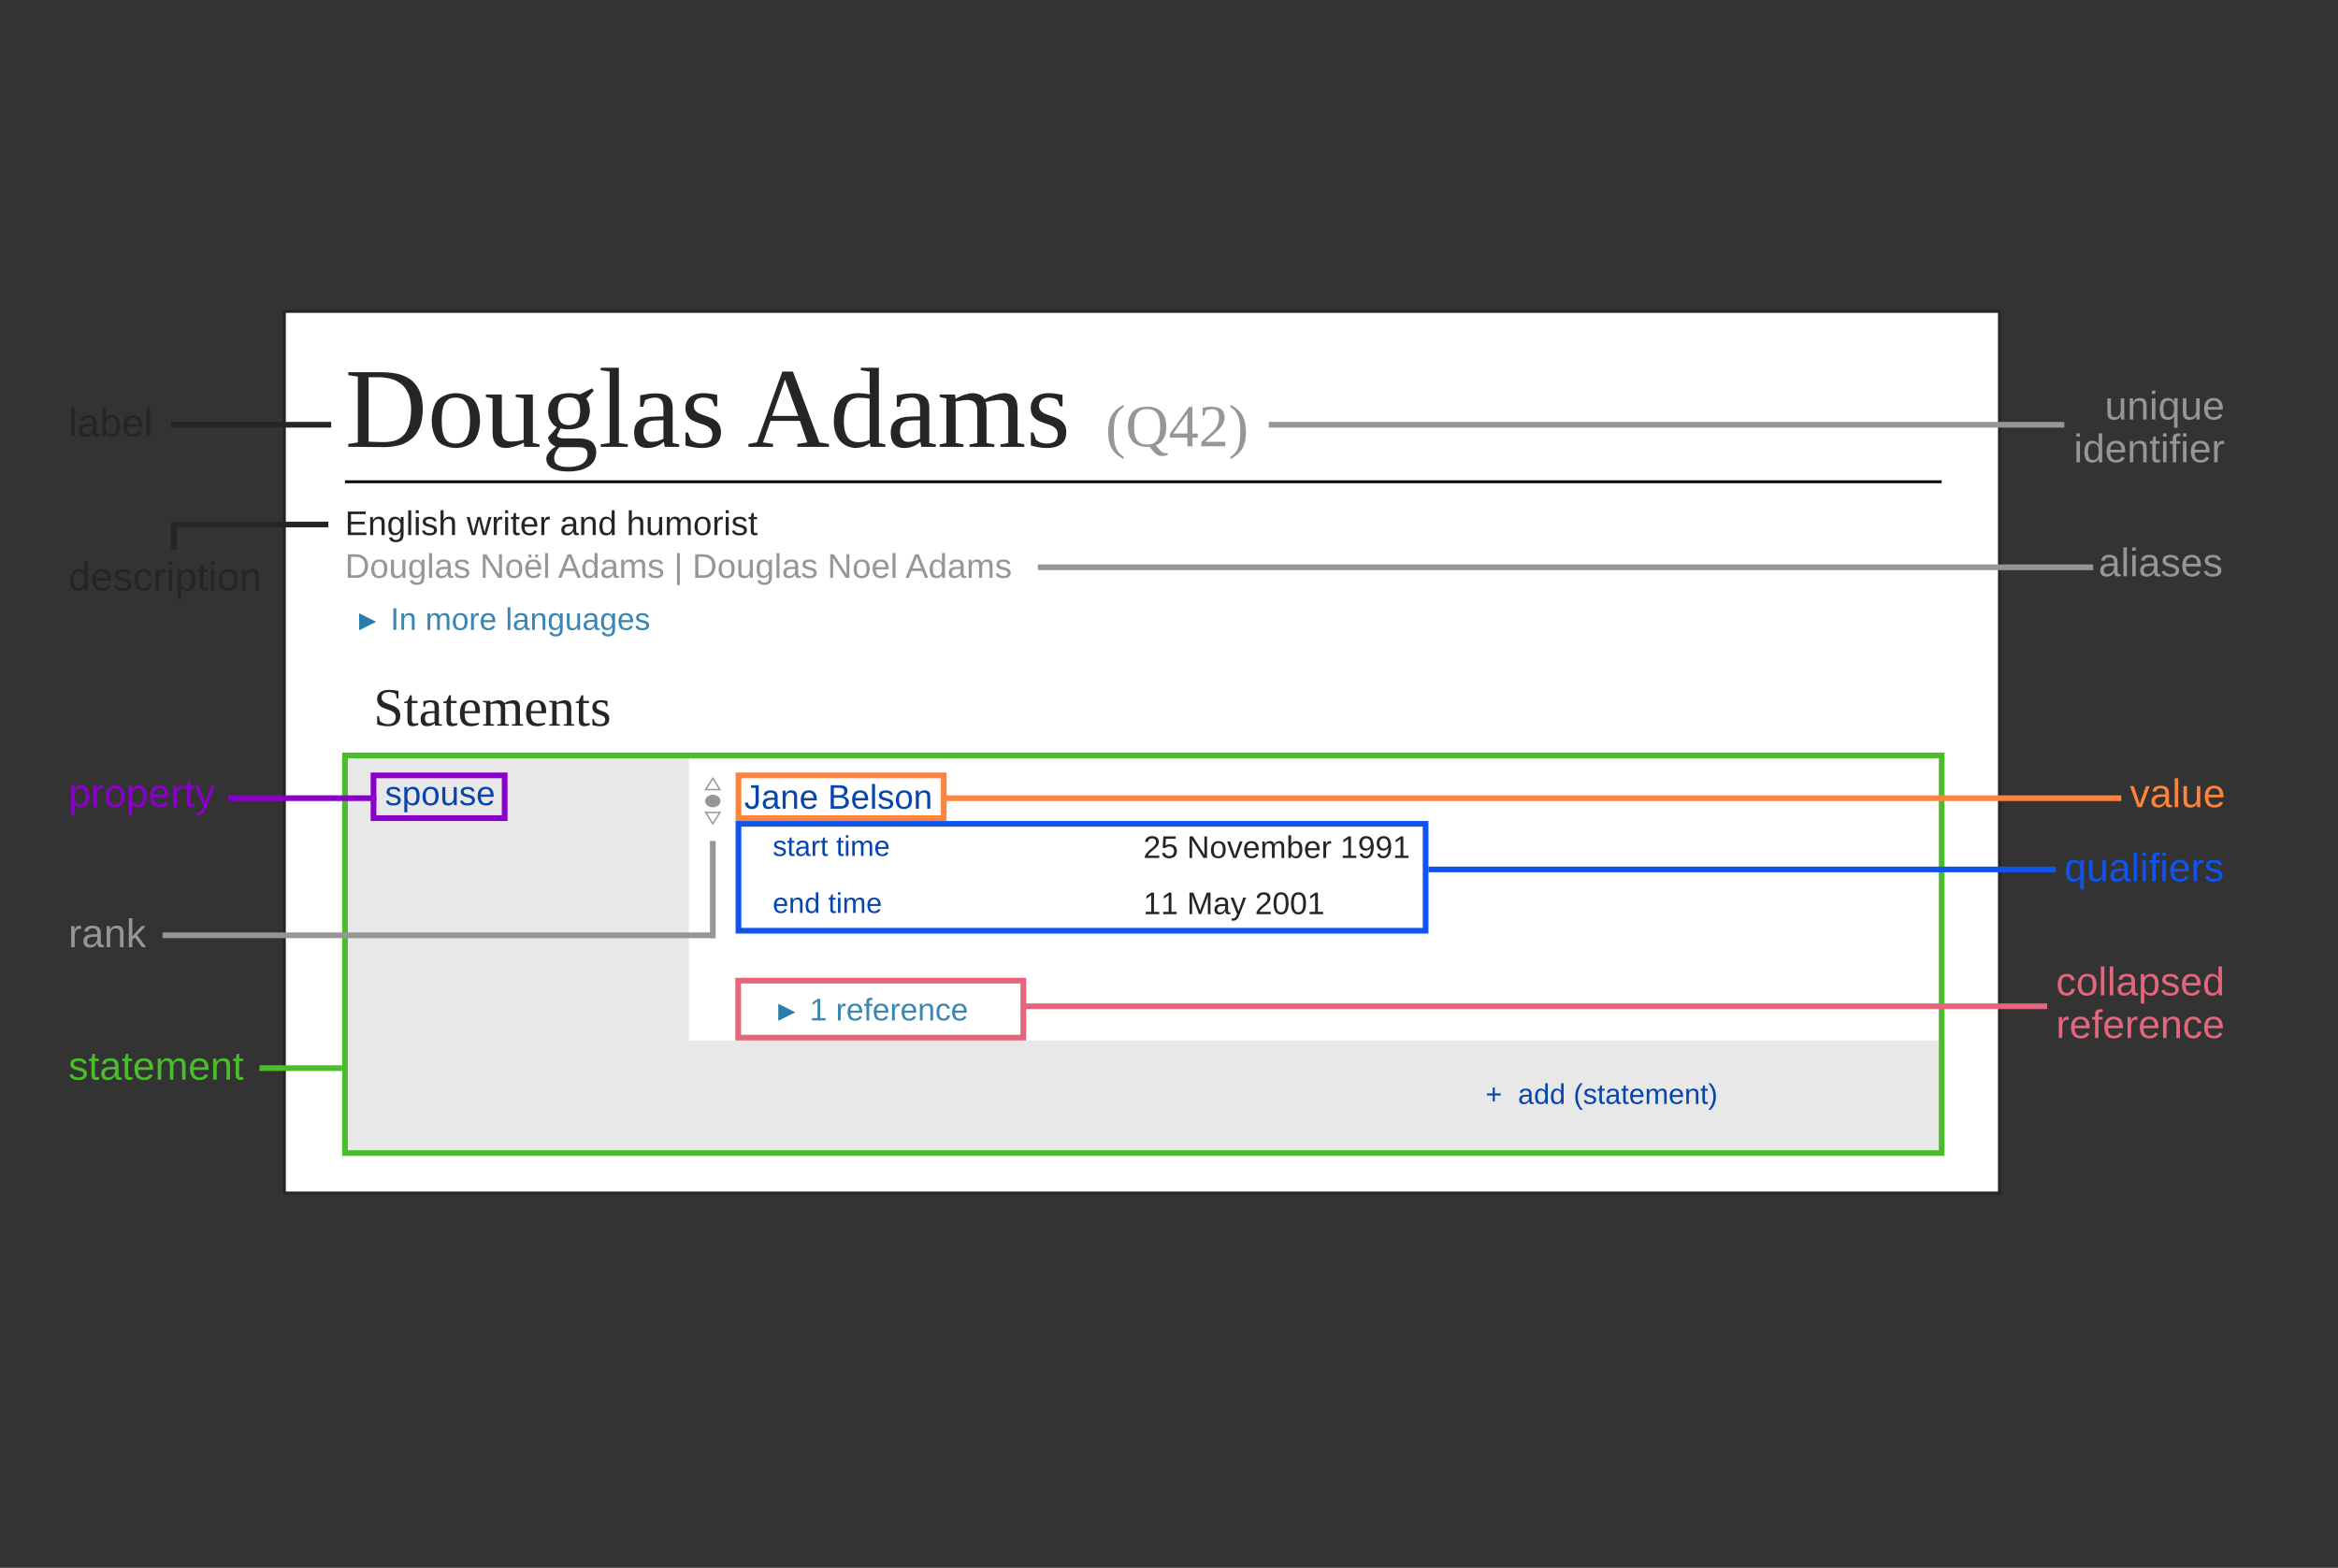 <?xml version="1.0" encoding="UTF-8"?>
<svg width="820pt" version="1.1" xmlns="http://www.w3.org/2000/svg" height="550pt" viewBox="0 0 820 550" xmlns:xlink="http://www.w3.org/1999/xlink">
 <rect x="0" y="0" width="820" height="550" fill="#333333" stroke="none"/>
 <defs>
  <path id="GlLiberationSerif68" d="M5.801 6.68 C5.801 6.68 5.801 5.957 5.601 5.432 C5.601 5.432 5.4 4.907 5.027 4.565 C5.027 4.565 4.653 4.224 4.126 4.058 C4.126 4.058 3.599 3.892 2.949 3.892 L2.07 3.892 L2.07 9.541 C2.07 9.541 2.217 9.551 2.388 9.556 C2.388 9.556 2.559 9.56 2.739 9.568 C2.739 9.568 2.92 9.575 3.103 9.578 C3.103 9.578 3.286 9.58 3.462 9.58 C3.462 9.58 4.082 9.58 4.524 9.397 C4.524 9.397 4.966 9.214 5.249 8.85 C5.249 8.85 5.532 8.486 5.666 7.944 C5.666 7.944 5.801 7.402 5.801 6.68 L5.801 6.68 Z M3.262 3.452 C3.262 3.452 4.077 3.452 4.734 3.623 C4.734 3.623 5.391 3.794 5.855 4.18 C5.855 4.18 6.318 4.565 6.57 5.181 C6.57 5.181 6.821 5.796 6.821 6.689 C6.821 6.689 6.821 7.49 6.616 8.11 C6.616 8.11 6.411 8.73 5.996 9.155 C5.996 9.155 5.581 9.58 4.949 9.8 C4.949 9.8 4.316 10.02 3.462 10.02 C3.462 10.02 3.184 10.02 2.854 10.017 C2.854 10.017 2.524 10.015 2.207 10.01 C2.207 10.01 1.89 10.005 1.604 10.002 C1.604 10.002 1.318 10 1.128 10 L0.288 10 L0.288 9.741 L1.128 9.609 L1.128 3.838 L0.288 3.711 L0.288 3.452 L3.262 3.452 Z"/>
  <path id="GlLiberationSerif111" d="M4.619 7.681 C4.619 7.681 4.619 8.848 4.097 9.473 C4.097 9.473 3.574 10.098 2.471 10.098 C2.471 10.098 1.436 10.098 0.908 9.477 C0.908 9.477 0.381 8.857 0.381 7.681 C0.381 7.681 0.381 6.519 0.908 5.903 C0.908 5.903 1.436 5.288 2.51 5.288 C2.51 5.288 3.555 5.288 4.087 5.891 C4.087 5.891 4.619 6.494 4.619 7.681 L4.619 7.681 Z M3.74 7.681 C3.74 7.681 3.74 7.207 3.677 6.834 C3.677 6.834 3.613 6.46 3.464 6.204 C3.464 6.204 3.315 5.947 3.071 5.813 C3.071 5.813 2.827 5.679 2.471 5.679 C2.471 5.679 2.109 5.679 1.875 5.813 C1.875 5.813 1.641 5.947 1.504 6.204 C1.504 6.204 1.367 6.46 1.313 6.834 C1.313 6.834 1.26 7.207 1.26 7.681 C1.26 7.681 1.26 8.159 1.313 8.535 C1.313 8.535 1.367 8.911 1.504 9.172 C1.504 9.172 1.641 9.434 1.875 9.573 C1.875 9.573 2.109 9.712 2.471 9.712 C2.471 9.712 2.827 9.712 3.071 9.573 C3.071 9.573 3.315 9.434 3.464 9.172 C3.464 9.172 3.613 8.911 3.677 8.535 C3.677 8.535 3.74 8.159 3.74 7.681 Z"/>
  <path id="GlLiberationSerif117" d="M1.528 8.691 C1.528 8.691 1.528 9.097 1.711 9.314 C1.711 9.314 1.895 9.531 2.31 9.531 C2.31 9.531 2.583 9.531 2.876 9.495 C2.876 9.495 3.169 9.458 3.442 9.38 L3.442 5.752 L2.749 5.63 L2.749 5.41 L4.248 5.41 L4.248 9.658 L4.829 9.78 L4.829 10 L3.491 10 L3.452 9.629 C3.452 9.629 3.311 9.707 3.115 9.79 C3.115 9.79 2.92 9.873 2.708 9.941 C2.708 9.941 2.495 10.01 2.28 10.054 C2.28 10.054 2.065 10.098 1.89 10.098 C1.89 10.098 1.626 10.098 1.411 10.024 C1.411 10.024 1.196 9.951 1.042 9.79 C1.042 9.79 0.889 9.629 0.803 9.373 C0.803 9.373 0.718 9.116 0.718 8.75 L0.718 5.752 L0.132 5.63 L0.132 5.41 L1.528 5.41 L1.528 8.691 Z"/>
  <path id="GlLiberationSerif103" d="M4.248 6.86 C4.248 6.86 4.248 7.651 3.774 8.057 C3.774 8.057 3.301 8.462 2.412 8.462 C2.412 8.462 2.212 8.462 2.009 8.44 C2.009 8.44 1.807 8.418 1.67 8.389 L1.362 9.028 C1.362 9.028 1.377 9.111 1.553 9.185 C1.553 9.185 1.729 9.258 1.992 9.258 L3.35 9.258 C3.35 9.258 4.092 9.258 4.451 9.58 C4.451 9.58 4.81 9.902 4.81 10.469 C4.81 10.469 4.81 10.786 4.68 11.091 C4.68 11.091 4.551 11.397 4.26 11.633 C4.26 11.633 3.97 11.87 3.501 12.014 C3.501 12.014 3.032 12.158 2.349 12.158 C2.349 12.158 1.826 12.158 1.46 12.073 C1.46 12.073 1.094 11.987 0.864 11.836 C0.864 11.836 0.635 11.684 0.532 11.484 C0.532 11.484 0.43 11.284 0.43 11.05 C0.43 11.05 0.43 10.889 0.491 10.745 C0.491 10.745 0.552 10.601 0.662 10.466 C0.662 10.466 0.772 10.332 0.923 10.205 C0.923 10.205 1.074 10.078 1.25 9.951 C1.25 9.951 1.162 9.922 1.047 9.856 C1.047 9.856 0.933 9.79 0.83 9.688 C0.83 9.688 0.728 9.585 0.659 9.451 C0.659 9.451 0.591 9.316 0.591 9.15 L1.362 8.281 C1.362 8.281 0.591 7.92 0.591 6.86 C0.591 6.86 0.591 6.475 0.718 6.179 C0.718 6.179 0.845 5.884 1.082 5.686 C1.082 5.686 1.318 5.488 1.665 5.388 C1.665 5.388 2.012 5.288 2.451 5.288 C2.451 5.288 2.588 5.288 2.73 5.303 C2.73 5.303 2.871 5.317 2.996 5.335 C2.996 5.335 3.12 5.352 3.213 5.374 C3.213 5.374 3.306 5.395 3.35 5.41 L4.429 4.868 L4.6 5.078 L3.921 5.781 C3.921 5.781 4.087 5.967 4.168 6.247 C4.168 6.247 4.248 6.528 4.248 6.86 L4.248 6.86 Z M4.048 10.62 C4.048 10.62 4.048 10.342 3.877 10.186 C3.877 10.186 3.706 10.029 3.359 10.029 L1.582 10.029 C1.582 10.029 1.48 10.117 1.394 10.232 C1.394 10.232 1.309 10.347 1.248 10.474 C1.248 10.474 1.187 10.601 1.152 10.73 C1.152 10.73 1.118 10.859 1.118 10.981 C1.118 10.981 1.118 11.157 1.174 11.301 C1.174 11.301 1.23 11.445 1.37 11.548 C1.37 11.548 1.509 11.65 1.748 11.709 C1.748 11.709 1.987 11.768 2.349 11.768 C2.349 11.768 2.788 11.768 3.108 11.682 C3.108 11.682 3.428 11.597 3.638 11.443 C3.638 11.443 3.848 11.289 3.948 11.079 C3.948 11.079 4.048 10.869 4.048 10.62 L4.048 10.62 Z M2.422 8.091 C2.422 8.091 2.954 8.091 3.176 7.786 C3.176 7.786 3.398 7.48 3.398 6.86 C3.398 6.86 3.398 6.553 3.347 6.326 C3.347 6.326 3.296 6.099 3.181 5.952 C3.181 5.952 3.066 5.806 2.881 5.732 C2.881 5.732 2.695 5.659 2.432 5.659 C2.432 5.659 2.163 5.659 1.975 5.732 C1.975 5.732 1.787 5.806 1.667 5.952 C1.667 5.952 1.548 6.099 1.494 6.326 C1.494 6.326 1.44 6.553 1.44 6.86 C1.44 6.86 1.44 7.168 1.494 7.4 C1.494 7.4 1.548 7.632 1.665 7.786 C1.665 7.786 1.782 7.939 1.968 8.015 C1.968 8.015 2.153 8.091 2.422 8.091 Z"/>
  <path id="GlLiberationSerif108" d="M1.792 9.658 L2.578 9.78 L2.578 10 L0.2 10 L0.2 9.78 L0.981 9.658 L0.981 3.398 L0.2 3.281 L0.2 3.062 L1.792 3.062 L1.792 9.658 Z"/>
  <path id="GlLiberationSerif97" d="M2.27 5.308 C2.27 5.308 2.583 5.308 2.852 5.366 C2.852 5.366 3.12 5.425 3.315 5.566 C3.315 5.566 3.511 5.708 3.621 5.95 C3.621 5.95 3.73 6.191 3.73 6.558 L3.73 9.658 L4.302 9.78 L4.302 10 L3.042 10 L2.949 9.541 C2.949 9.541 2.876 9.614 2.751 9.712 C2.751 9.712 2.627 9.81 2.451 9.895 C2.451 9.895 2.275 9.98 2.043 10.039 C2.043 10.039 1.812 10.098 1.528 10.098 C1.528 10.098 1.196 10.098 0.969 9.995 C0.969 9.995 0.742 9.893 0.605 9.71 C0.605 9.71 0.469 9.526 0.41 9.275 C0.41 9.275 0.352 9.023 0.352 8.73 C0.352 8.73 0.352 8.428 0.425 8.206 C0.425 8.206 0.498 7.983 0.63 7.832 C0.63 7.832 0.762 7.681 0.94 7.585 C0.94 7.585 1.118 7.49 1.326 7.437 C1.326 7.437 1.533 7.383 1.765 7.363 C1.765 7.363 1.997 7.344 2.231 7.339 L2.92 7.319 L2.92 6.602 C2.92 6.602 2.92 6.396 2.886 6.228 C2.886 6.228 2.852 6.06 2.771 5.938 C2.771 5.938 2.69 5.815 2.554 5.747 C2.554 5.747 2.417 5.679 2.212 5.679 C2.212 5.679 1.978 5.679 1.738 5.742 C1.738 5.742 1.499 5.806 1.318 5.908 L1.152 6.48 L0.879 6.48 L0.879 5.478 C0.879 5.478 1.196 5.41 1.536 5.359 C1.536 5.359 1.875 5.308 2.27 5.308 L2.27 5.308 Z M2.92 7.661 L2.28 7.681 C2.28 7.681 1.992 7.69 1.782 7.737 C1.782 7.737 1.572 7.783 1.436 7.895 C1.436 7.895 1.299 8.008 1.23 8.203 C1.23 8.203 1.162 8.398 1.162 8.701 C1.162 8.701 1.162 9.56 1.86 9.56 C1.86 9.56 2.192 9.56 2.434 9.485 C2.434 9.485 2.676 9.409 2.92 9.292 L2.92 7.661 Z"/>
  <path id="GlLiberationSerif115" d="M3.53 8.711 C3.53 8.711 3.53 9.019 3.435 9.275 C3.435 9.275 3.34 9.531 3.135 9.714 C3.135 9.714 2.93 9.898 2.605 9.998 C2.605 9.998 2.28 10.098 1.821 10.098 C1.821 10.098 1.592 10.098 1.37 10.071 C1.37 10.071 1.147 10.044 0.957 10.007 C0.957 10.007 0.767 9.971 0.625 9.932 C0.625 9.932 0.483 9.893 0.42 9.868 L0.42 8.74 L0.64 8.74 L0.879 9.38 C0.879 9.38 1.03 9.517 1.27 9.614 C1.27 9.614 1.509 9.712 1.831 9.712 C1.831 9.712 2.285 9.712 2.532 9.514 C2.532 9.514 2.778 9.316 2.778 8.901 C2.778 8.901 2.778 8.657 2.676 8.499 C2.676 8.499 2.573 8.34 2.407 8.232 C2.407 8.232 2.241 8.125 2.029 8.054 C2.029 8.054 1.816 7.983 1.594 7.91 C1.594 7.91 1.372 7.837 1.16 7.744 C1.16 7.744 0.947 7.651 0.781 7.505 C0.781 7.505 0.615 7.358 0.513 7.139 C0.513 7.139 0.41 6.919 0.41 6.592 C0.41 6.592 0.41 6.279 0.522 6.035 C0.522 6.035 0.635 5.791 0.837 5.625 C0.837 5.625 1.04 5.459 1.321 5.374 C1.321 5.374 1.602 5.288 1.938 5.288 C1.938 5.288 2.27 5.288 2.588 5.335 C2.588 5.335 2.905 5.381 3.198 5.439 L3.198 6.44 L2.969 6.44 L2.764 5.908 C2.764 5.908 2.637 5.796 2.417 5.737 C2.417 5.737 2.197 5.679 1.948 5.679 C1.948 5.679 1.553 5.679 1.345 5.874 C1.345 5.874 1.138 6.069 1.138 6.401 C1.138 6.401 1.138 6.626 1.24 6.77 C1.24 6.77 1.343 6.914 1.511 7.014 C1.511 7.014 1.68 7.114 1.895 7.188 C1.895 7.188 2.109 7.261 2.334 7.339 C2.334 7.339 2.559 7.417 2.773 7.517 C2.773 7.517 2.988 7.617 3.157 7.773 C3.157 7.773 3.325 7.93 3.428 8.154 C3.428 8.154 3.53 8.379 3.53 8.711 Z"/>
  <path id="GlLiberationSerif65" d="M2.251 9.741 L2.251 10 L0.098 10 L0.098 9.741 L0.84 9.609 L3.071 3.398 L3.999 3.398 L6.318 9.609 L7.148 9.741 L7.148 10 L4.38 10 L4.38 9.741 L5.259 9.609 L4.609 7.72 L2.031 7.72 L1.372 9.609 L2.251 9.741 L2.251 9.741 Z M3.301 4.102 L2.178 7.28 L4.458 7.28 L3.301 4.102 Z"/>
  <path id="GlLiberationSerif100" d="M3.53 9.658 C3.53 9.658 3.315 9.829 2.996 9.963 C2.996 9.963 2.676 10.098 2.241 10.098 C2.241 10.098 0.361 10.098 0.361 7.749 C0.361 7.749 0.361 7.178 0.486 6.721 C0.486 6.721 0.61 6.265 0.869 5.945 C0.869 5.945 1.128 5.625 1.523 5.457 C1.523 5.457 1.919 5.288 2.461 5.288 C2.461 5.288 2.71 5.288 2.991 5.317 C2.991 5.317 3.272 5.347 3.53 5.4 C3.53 5.4 3.52 5.347 3.516 5.242 C3.516 5.242 3.511 5.137 3.508 5.017 C3.508 5.017 3.506 4.897 3.503 4.78 C3.503 4.78 3.501 4.663 3.501 4.59 L3.501 3.398 L2.73 3.281 L2.73 3.062 L4.312 3.062 L4.312 9.658 L4.878 9.78 L4.878 10 L3.589 10 L3.53 9.658 L3.53 9.658 Z M1.24 7.749 C1.24 7.749 1.24 8.262 1.331 8.613 C1.331 8.613 1.421 8.965 1.587 9.182 C1.587 9.182 1.753 9.399 1.987 9.495 C1.987 9.495 2.222 9.59 2.51 9.59 C2.51 9.59 2.803 9.59 3.062 9.534 C3.062 9.534 3.32 9.477 3.501 9.399 L3.501 5.771 C3.501 5.771 3.296 5.732 3.027 5.71 C3.027 5.71 2.759 5.688 2.51 5.688 C2.51 5.688 1.86 5.688 1.55 6.211 C1.55 6.211 1.24 6.733 1.24 7.749 Z"/>
  <path id="GlLiberationSerif109" d="M1.592 5.781 C1.592 5.781 1.729 5.703 1.917 5.615 C1.917 5.615 2.105 5.527 2.305 5.454 C2.305 5.454 2.505 5.381 2.71 5.335 C2.71 5.335 2.915 5.288 3.091 5.288 C3.091 5.288 3.428 5.288 3.713 5.415 C3.713 5.415 3.999 5.542 4.141 5.82 C4.141 5.82 4.297 5.732 4.517 5.637 C4.517 5.637 4.736 5.542 4.973 5.464 C4.973 5.464 5.21 5.386 5.442 5.337 C5.442 5.337 5.674 5.288 5.859 5.288 C5.859 5.288 6.123 5.288 6.338 5.361 C6.338 5.361 6.553 5.435 6.707 5.596 C6.707 5.596 6.86 5.757 6.946 6.016 C6.946 6.016 7.031 6.274 7.031 6.641 L7.031 9.658 L7.622 9.78 L7.622 10 L5.537 10 L5.537 9.78 L6.221 9.658 L6.221 6.728 C6.221 6.728 6.221 6.323 6.038 6.106 C6.038 6.106 5.855 5.889 5.44 5.889 C5.44 5.889 5.312 5.889 5.144 5.908 C5.144 5.908 4.976 5.928 4.807 5.952 C4.807 5.952 4.639 5.977 4.485 6.008 C4.485 6.008 4.331 6.04 4.229 6.06 C4.229 6.06 4.312 6.323 4.312 6.641 L4.312 9.658 L5 9.78 L5 10 L2.822 10 L2.822 9.78 L3.501 9.658 L3.501 6.728 C3.501 6.728 3.501 6.323 3.293 6.106 C3.293 6.106 3.086 5.889 2.671 5.889 C2.671 5.889 2.534 5.889 2.385 5.903 C2.385 5.903 2.236 5.918 2.092 5.938 C2.092 5.938 1.948 5.957 1.819 5.984 C1.819 5.984 1.69 6.011 1.602 6.03 L1.602 9.658 L2.29 9.78 L2.29 10 L0.21 10 L0.21 9.78 L0.791 9.658 L0.791 5.752 L0.21 5.63 L0.21 5.41 L1.553 5.41 L1.592 5.781 Z"/>
  <path id="GlLiberationSerif40" d="M1.382 7.588 C1.382 7.588 1.382 7.998 1.401 8.406 C1.401 8.406 1.421 8.813 1.477 9.202 C1.477 9.202 1.533 9.59 1.643 9.954 C1.643 9.954 1.753 10.317 1.934 10.637 C1.934 10.637 2.114 10.957 2.378 11.233 C2.378 11.233 2.642 11.509 3.008 11.719 L3.008 12.129 C3.008 12.129 2.354 11.782 1.873 11.374 C1.873 11.374 1.392 10.967 1.072 10.432 C1.072 10.432 0.752 9.898 0.596 9.204 C0.596 9.204 0.44 8.511 0.44 7.588 C0.44 7.588 0.44 6.665 0.596 5.974 C0.596 5.974 0.752 5.283 1.072 4.751 C1.072 4.751 1.392 4.219 1.873 3.813 C1.873 3.813 2.354 3.408 3.008 3.062 L3.008 3.472 C3.008 3.472 2.456 3.789 2.134 4.241 C2.134 4.241 1.812 4.692 1.643 5.232 C1.643 5.232 1.475 5.771 1.428 6.372 C1.428 6.372 1.382 6.973 1.382 7.588 Z"/>
  <path id="GlLiberationSerif81" d="M1.431 6.728 C1.431 6.728 1.431 7.412 1.533 7.964 C1.533 7.964 1.636 8.516 1.885 8.904 C1.885 8.904 2.134 9.292 2.554 9.502 C2.554 9.502 2.974 9.712 3.608 9.712 C3.608 9.712 4.243 9.712 4.663 9.502 C4.663 9.502 5.083 9.292 5.334 8.904 C5.334 8.904 5.586 8.516 5.688 7.964 C5.688 7.964 5.791 7.412 5.791 6.728 C5.791 6.728 5.791 6.05 5.688 5.5 C5.688 5.5 5.586 4.951 5.334 4.568 C5.334 4.568 5.083 4.185 4.663 3.977 C4.663 3.977 4.243 3.77 3.608 3.77 C3.608 3.77 2.974 3.77 2.554 3.977 C2.554 3.977 2.134 4.185 1.885 4.568 C1.885 4.568 1.636 4.951 1.533 5.5 C1.533 5.5 1.431 6.05 1.431 6.728 L1.431 6.728 Z M0.41 6.728 C0.41 6.728 0.41 5.859 0.623 5.227 C0.623 5.227 0.835 4.595 1.24 4.185 C1.24 4.185 1.645 3.774 2.241 3.577 C2.241 3.577 2.837 3.379 3.608 3.379 C3.608 3.379 4.355 3.379 4.949 3.577 C4.949 3.577 5.542 3.774 5.957 4.185 C5.957 4.185 6.372 4.595 6.592 5.227 C6.592 5.227 6.812 5.859 6.812 6.728 C6.812 6.728 6.812 7.353 6.697 7.854 C6.697 7.854 6.582 8.355 6.36 8.738 C6.36 8.738 6.138 9.121 5.815 9.395 C5.815 9.395 5.493 9.668 5.078 9.839 L5.322 10.142 C5.322 10.142 5.532 10.405 5.713 10.596 C5.713 10.596 5.894 10.786 6.052 10.906 C6.052 10.906 6.211 11.025 6.357 11.082 C6.357 11.082 6.504 11.138 6.65 11.138 C6.65 11.138 6.685 11.138 6.743 11.135 C6.743 11.135 6.802 11.133 6.86 11.13 C6.86 11.13 6.919 11.128 6.973 11.126 C6.973 11.126 7.026 11.123 7.051 11.118 L7.051 11.441 C7.051 11.441 6.997 11.465 6.89 11.494 C6.89 11.494 6.782 11.523 6.648 11.553 C6.648 11.553 6.514 11.582 6.367 11.602 C6.367 11.602 6.221 11.621 6.089 11.621 C6.089 11.621 5.811 11.621 5.588 11.55 C5.588 11.55 5.366 11.479 5.154 11.326 C5.154 11.326 4.941 11.172 4.719 10.925 C4.719 10.925 4.497 10.679 4.219 10.332 L4.019 10.078 C4.019 10.078 3.931 10.088 3.83 10.093 C3.83 10.093 3.73 10.098 3.608 10.098 C3.608 10.098 2.861 10.098 2.27 9.898 C2.27 9.898 1.68 9.697 1.265 9.282 C1.265 9.282 0.85 8.867 0.63 8.232 C0.63 8.232 0.41 7.598 0.41 6.728 Z"/>
  <path id="GlLiberationSerif52" d="M3.955 8.56 L3.955 10 L3.115 10 L3.115 8.56 L0.195 8.56 L0.195 7.91 L3.394 3.418 L3.955 3.418 L3.955 7.861 L4.844 7.861 L4.844 8.56 L3.955 8.56 L3.955 8.56 Z M3.115 4.565 L3.091 4.565 L0.747 7.861 L3.115 7.861 L3.115 4.565 Z"/>
  <path id="GlLiberationSerif50" d="M4.448 10 L0.44 10 L0.44 9.282 C0.44 9.282 0.933 8.823 1.345 8.46 C1.345 8.46 1.758 8.096 2.087 7.781 C2.087 7.781 2.417 7.466 2.664 7.178 C2.664 7.178 2.91 6.89 3.074 6.577 C3.074 6.577 3.237 6.265 3.318 5.903 C3.318 5.903 3.398 5.542 3.398 5.088 C3.398 5.088 3.398 4.453 3.11 4.121 C3.11 4.121 2.822 3.789 2.168 3.789 C2.168 3.789 2.022 3.789 1.877 3.811 C1.877 3.811 1.733 3.833 1.602 3.87 C1.602 3.87 1.47 3.906 1.355 3.953 C1.355 3.953 1.24 3.999 1.152 4.048 L0.981 4.849 L0.659 4.849 L0.659 3.589 C0.659 3.589 1.03 3.501 1.389 3.44 C1.389 3.44 1.748 3.379 2.168 3.379 C2.168 3.379 3.242 3.379 3.782 3.826 C3.782 3.826 4.321 4.272 4.321 5.088 C4.321 5.088 4.321 5.488 4.216 5.83 C4.216 5.83 4.111 6.172 3.916 6.487 C3.916 6.487 3.721 6.802 3.438 7.107 C3.438 7.107 3.154 7.412 2.793 7.739 C2.793 7.739 2.432 8.066 2 8.435 C2 8.435 1.567 8.804 1.079 9.248 L4.448 9.248 L4.448 10 Z"/>
  <path id="GlLiberationSerif41" d="M0.322 12.129 L0.322 11.719 C0.322 11.719 0.688 11.509 0.952 11.233 C0.952 11.233 1.216 10.957 1.396 10.637 C1.396 10.637 1.577 10.317 1.687 9.954 C1.687 9.954 1.797 9.59 1.853 9.202 C1.853 9.202 1.909 8.813 1.929 8.406 C1.929 8.406 1.948 7.998 1.948 7.588 C1.948 7.588 1.948 6.973 1.902 6.372 C1.902 6.372 1.855 5.771 1.687 5.232 C1.687 5.232 1.519 4.692 1.196 4.241 C1.196 4.241 0.874 3.789 0.322 3.472 L0.322 3.062 C0.322 3.062 0.972 3.408 1.455 3.813 C1.455 3.813 1.938 4.219 2.258 4.751 C2.258 4.751 2.578 5.283 2.734 5.974 C2.734 5.974 2.891 6.665 2.891 7.588 C2.891 7.588 2.891 8.511 2.734 9.204 C2.734 9.204 2.578 9.898 2.258 10.432 C2.258 10.432 1.938 10.967 1.455 11.374 C1.455 11.374 0.972 11.782 0.322 12.129 Z"/>
  <path id="GlLiberationSans69" d="M0.82 10 L0.82 3.12 L6.04 3.12 L6.04 3.882 L1.753 3.882 L1.753 6.089 L5.747 6.089 L5.747 6.841 L1.753 6.841 L1.753 9.238 L6.24 9.238 L6.24 10 L0.82 10 Z"/>
  <path id="GlLiberationSans110" d="M4.028 10 L4.028 6.65 C4.028 6.65 4.028 6.265 3.972 6.006 C3.972 6.006 3.916 5.747 3.789 5.588 C3.789 5.588 3.662 5.43 3.455 5.364 C3.455 5.364 3.247 5.298 2.94 5.298 C2.94 5.298 2.627 5.298 2.375 5.408 C2.375 5.408 2.124 5.518 1.946 5.725 C1.946 5.725 1.768 5.933 1.67 6.238 C1.67 6.238 1.572 6.543 1.572 6.938 L1.572 10 L0.693 10 L0.693 5.845 C0.693 5.845 0.693 5.679 0.691 5.496 C0.691 5.496 0.688 5.312 0.684 5.149 C0.684 5.149 0.679 4.985 0.674 4.868 C0.674 4.868 0.669 4.751 0.664 4.717 L1.494 4.717 C1.494 4.717 1.499 4.741 1.504 4.849 C1.504 4.849 1.509 4.956 1.516 5.095 C1.516 5.095 1.523 5.234 1.528 5.378 C1.528 5.378 1.533 5.522 1.533 5.62 L1.548 5.62 C1.548 5.62 1.675 5.391 1.826 5.205 C1.826 5.205 1.978 5.02 2.178 4.89 C2.178 4.89 2.378 4.761 2.637 4.69 C2.637 4.69 2.895 4.619 3.237 4.619 C3.237 4.619 3.677 4.619 3.994 4.727 C3.994 4.727 4.312 4.834 4.517 5.059 C4.517 5.059 4.722 5.283 4.817 5.637 C4.817 5.637 4.912 5.991 4.912 6.48 L4.912 10 L4.028 10 Z"/>
  <path id="GlLiberationSans103" d="M2.676 12.075 C2.676 12.075 2.222 12.075 1.87 11.982 C1.87 11.982 1.519 11.89 1.27 11.716 C1.27 11.716 1.02 11.543 0.864 11.304 C0.864 11.304 0.708 11.065 0.64 10.772 L1.523 10.645 C1.523 10.645 1.611 11.011 1.912 11.208 C1.912 11.208 2.212 11.406 2.7 11.406 C2.7 11.406 2.998 11.406 3.242 11.323 C3.242 11.323 3.486 11.24 3.657 11.057 C3.657 11.057 3.828 10.874 3.921 10.581 C3.921 10.581 4.014 10.288 4.014 9.868 L4.014 9.019 L4.004 9.019 C4.004 9.019 3.906 9.219 3.762 9.402 C3.762 9.402 3.618 9.585 3.411 9.727 C3.411 9.727 3.203 9.868 2.93 9.954 C2.93 9.954 2.656 10.039 2.305 10.039 C2.305 10.039 1.802 10.039 1.443 9.871 C1.443 9.871 1.084 9.702 0.857 9.365 C0.857 9.365 0.63 9.028 0.525 8.528 C0.525 8.528 0.42 8.027 0.42 7.368 C0.42 7.368 0.42 6.733 0.525 6.226 C0.525 6.226 0.63 5.718 0.867 5.364 C0.867 5.364 1.104 5.01 1.482 4.822 C1.482 4.822 1.86 4.634 2.402 4.634 C2.402 4.634 2.964 4.634 3.376 4.89 C3.376 4.89 3.789 5.146 4.014 5.62 L4.023 5.62 C4.023 5.62 4.023 5.498 4.031 5.347 C4.031 5.347 4.038 5.195 4.045 5.061 C4.045 5.061 4.053 4.927 4.062 4.829 C4.062 4.829 4.072 4.731 4.082 4.717 L4.917 4.717 C4.917 4.717 4.912 4.761 4.907 4.866 C4.907 4.866 4.902 4.971 4.897 5.117 C4.897 5.117 4.893 5.264 4.89 5.442 C4.89 5.442 4.888 5.62 4.888 5.81 L4.888 9.849 C4.888 9.849 4.888 10.957 4.343 11.516 C4.343 11.516 3.799 12.075 2.676 12.075 L2.676 12.075 Z M4.014 7.358 C4.014 7.358 4.014 6.807 3.894 6.414 C3.894 6.414 3.774 6.02 3.579 5.772 C3.579 5.772 3.384 5.522 3.132 5.405 C3.132 5.405 2.881 5.288 2.617 5.288 C2.617 5.288 2.28 5.288 2.039 5.405 C2.039 5.405 1.797 5.522 1.638 5.774 C1.638 5.774 1.48 6.025 1.404 6.418 C1.404 6.418 1.328 6.812 1.328 7.358 C1.328 7.358 1.328 7.93 1.404 8.318 C1.404 8.318 1.48 8.706 1.636 8.945 C1.636 8.945 1.792 9.185 2.031 9.287 C2.031 9.287 2.27 9.39 2.603 9.39 C2.603 9.39 2.866 9.39 3.118 9.277 C3.118 9.277 3.369 9.165 3.569 8.921 C3.569 8.921 3.77 8.677 3.892 8.291 C3.892 8.291 4.014 7.905 4.014 7.358 Z"/>
  <path id="GlLiberationSans108" d="M0.674 10 L0.674 2.754 L1.553 2.754 L1.553 10 L0.674 10 Z"/>
  <path id="GlLiberationSans105" d="M0.669 3.594 L0.669 2.754 L1.548 2.754 L1.548 3.594 L0.669 3.594 L0.669 3.594 Z M0.669 10 L0.669 4.717 L1.548 4.717 L1.548 10 L0.669 10 Z"/>
  <path id="GlLiberationSans115" d="M4.639 8.54 C4.639 8.54 4.639 8.911 4.495 9.202 C4.495 9.202 4.351 9.492 4.077 9.69 C4.077 9.69 3.804 9.888 3.406 9.993 C3.406 9.993 3.008 10.098 2.495 10.098 C2.495 10.098 2.036 10.098 1.667 10.027 C1.667 10.027 1.299 9.956 1.02 9.8 C1.02 9.8 0.742 9.644 0.554 9.387 C0.554 9.387 0.366 9.131 0.278 8.76 L1.055 8.608 C1.055 8.608 1.167 9.033 1.519 9.231 C1.519 9.231 1.87 9.429 2.495 9.429 C2.495 9.429 2.778 9.429 3.015 9.39 C3.015 9.39 3.252 9.351 3.423 9.255 C3.423 9.255 3.594 9.16 3.689 9.002 C3.689 9.002 3.784 8.843 3.784 8.608 C3.784 8.608 3.784 8.369 3.672 8.215 C3.672 8.215 3.56 8.062 3.359 7.959 C3.359 7.959 3.159 7.856 2.874 7.781 C2.874 7.781 2.588 7.705 2.246 7.612 C2.246 7.612 1.929 7.529 1.616 7.427 C1.616 7.427 1.304 7.324 1.052 7.156 C1.052 7.156 0.801 6.987 0.645 6.738 C0.645 6.738 0.488 6.489 0.488 6.113 C0.488 6.113 0.488 5.391 1.003 5.012 C1.003 5.012 1.519 4.634 2.505 4.634 C2.505 4.634 3.379 4.634 3.894 4.941 C3.894 4.941 4.409 5.249 4.546 5.928 L3.755 6.025 C3.755 6.025 3.711 5.82 3.594 5.681 C3.594 5.681 3.477 5.542 3.31 5.457 C3.31 5.457 3.145 5.371 2.937 5.335 C2.937 5.335 2.73 5.298 2.505 5.298 C2.505 5.298 1.909 5.298 1.626 5.479 C1.626 5.479 1.343 5.659 1.343 6.025 C1.343 6.025 1.343 6.24 1.448 6.379 C1.448 6.379 1.553 6.519 1.741 6.614 C1.741 6.614 1.929 6.709 2.192 6.78 C2.192 6.78 2.456 6.851 2.773 6.929 C2.773 6.929 2.983 6.982 3.203 7.043 C3.203 7.043 3.423 7.105 3.63 7.19 C3.63 7.19 3.838 7.275 4.021 7.39 C4.021 7.39 4.204 7.505 4.341 7.666 C4.341 7.666 4.478 7.827 4.558 8.042 C4.558 8.042 4.639 8.257 4.639 8.54 Z"/>
  <path id="GlLiberationSans104" d="M1.548 5.62 C1.548 5.62 1.694 5.352 1.865 5.164 C1.865 5.164 2.036 4.976 2.241 4.854 C2.241 4.854 2.446 4.731 2.69 4.675 C2.69 4.675 2.935 4.619 3.237 4.619 C3.237 4.619 3.745 4.619 4.07 4.756 C4.07 4.756 4.395 4.893 4.582 5.139 C4.582 5.139 4.77 5.386 4.841 5.728 C4.841 5.728 4.912 6.069 4.912 6.48 L4.912 10 L4.028 10 L4.028 6.65 C4.028 6.65 4.028 6.313 3.987 6.06 C3.987 6.06 3.945 5.806 3.828 5.637 C3.828 5.637 3.711 5.469 3.496 5.383 C3.496 5.383 3.281 5.298 2.94 5.298 C2.94 5.298 2.627 5.298 2.375 5.41 C2.375 5.41 2.124 5.522 1.946 5.728 C1.946 5.728 1.768 5.933 1.67 6.226 C1.67 6.226 1.572 6.519 1.572 6.885 L1.572 10 L0.693 10 L0.693 2.754 L1.572 2.754 L1.572 4.639 C1.572 4.639 1.572 4.8 1.567 4.961 C1.567 4.961 1.562 5.122 1.555 5.259 C1.555 5.259 1.548 5.395 1.543 5.491 C1.543 5.491 1.538 5.586 1.533 5.62 L1.548 5.62 Z"/>
  <path id="GlLiberationSans119" d="M5.732 10 L4.712 10 L3.867 6.592 C3.867 6.592 3.828 6.46 3.787 6.265 C3.787 6.265 3.745 6.069 3.706 5.884 C3.706 5.884 3.657 5.669 3.613 5.439 C3.613 5.439 3.569 5.659 3.52 5.874 C3.52 5.874 3.481 6.06 3.435 6.26 C3.435 6.26 3.389 6.46 3.35 6.611 L2.48 10 L1.465 10 L-0.015 4.717 L0.855 4.717 L1.748 8.306 C1.748 8.306 1.782 8.418 1.816 8.582 C1.816 8.582 1.851 8.745 1.885 8.901 C1.885 8.901 1.919 9.082 1.958 9.273 C1.958 9.273 1.997 9.087 2.041 8.911 C2.041 8.911 2.08 8.76 2.119 8.603 C2.119 8.603 2.158 8.447 2.188 8.345 L3.145 4.717 L4.087 4.717 L5.01 8.345 C5.01 8.345 5.044 8.472 5.083 8.633 C5.083 8.633 5.122 8.794 5.156 8.935 C5.156 8.935 5.195 9.102 5.234 9.273 C5.234 9.273 5.273 9.087 5.312 8.911 C5.312 8.911 5.347 8.76 5.383 8.596 C5.383 8.596 5.42 8.433 5.454 8.306 L6.387 4.717 L7.246 4.717 L5.732 10 Z"/>
  <path id="GlLiberationSans114" d="M0.693 10 L0.693 5.947 C0.693 5.947 0.693 5.781 0.691 5.608 C0.691 5.608 0.688 5.435 0.684 5.273 C0.684 5.273 0.679 5.112 0.674 4.971 C0.674 4.971 0.669 4.829 0.664 4.717 L1.494 4.717 C1.494 4.717 1.499 4.829 1.506 4.973 C1.506 4.973 1.514 5.117 1.521 5.269 C1.521 5.269 1.528 5.42 1.531 5.559 C1.531 5.559 1.533 5.698 1.533 5.796 L1.553 5.796 C1.553 5.796 1.645 5.493 1.75 5.271 C1.75 5.271 1.855 5.049 1.997 4.905 C1.997 4.905 2.139 4.761 2.334 4.69 C2.334 4.69 2.529 4.619 2.808 4.619 C2.808 4.619 2.915 4.619 3.013 4.636 C3.013 4.636 3.11 4.653 3.164 4.668 L3.164 5.474 C3.164 5.474 3.076 5.449 2.959 5.437 C2.959 5.437 2.842 5.425 2.695 5.425 C2.695 5.425 2.393 5.425 2.18 5.562 C2.18 5.562 1.968 5.698 1.833 5.94 C1.833 5.94 1.699 6.182 1.636 6.516 C1.636 6.516 1.572 6.851 1.572 7.246 L1.572 10 L0.693 10 Z"/>
  <path id="GlLiberationSans116" d="M2.705 9.961 C2.705 9.961 2.505 10.015 2.297 10.046 C2.297 10.046 2.09 10.078 1.816 10.078 C1.816 10.078 0.762 10.078 0.762 8.882 L0.762 5.356 L0.151 5.356 L0.151 4.717 L0.796 4.717 L1.055 3.535 L1.641 3.535 L1.641 4.717 L2.617 4.717 L2.617 5.356 L1.641 5.356 L1.641 8.691 C1.641 8.691 1.641 9.072 1.765 9.226 C1.765 9.226 1.89 9.38 2.197 9.38 C2.197 9.38 2.324 9.38 2.444 9.36 C2.444 9.36 2.563 9.341 2.705 9.312 L2.705 9.961 Z"/>
  <path id="GlLiberationSans101" d="M1.348 7.544 C1.348 7.544 1.348 7.959 1.433 8.308 C1.433 8.308 1.519 8.657 1.697 8.909 C1.697 8.909 1.875 9.16 2.153 9.299 C2.153 9.299 2.432 9.438 2.822 9.438 C2.822 9.438 3.394 9.438 3.738 9.209 C3.738 9.209 4.082 8.98 4.204 8.628 L4.976 8.848 C4.976 8.848 4.893 9.067 4.744 9.29 C4.744 9.29 4.595 9.512 4.346 9.69 C4.346 9.69 4.097 9.868 3.723 9.983 C3.723 9.983 3.35 10.098 2.822 10.098 C2.822 10.098 1.65 10.098 1.038 9.399 C1.038 9.399 0.425 8.701 0.425 7.324 C0.425 7.324 0.425 6.582 0.61 6.067 C0.61 6.067 0.796 5.552 1.118 5.23 C1.118 5.23 1.44 4.907 1.87 4.763 C1.87 4.763 2.3 4.619 2.788 4.619 C2.788 4.619 3.452 4.619 3.899 4.834 C3.899 4.834 4.346 5.049 4.617 5.427 C4.617 5.427 4.888 5.806 5.002 6.318 C5.002 6.318 5.117 6.831 5.117 7.427 L5.117 7.544 L1.348 7.544 L1.348 7.544 Z M4.209 6.87 C4.209 6.87 4.136 6.035 3.784 5.652 C3.784 5.652 3.433 5.269 2.773 5.269 C2.773 5.269 2.554 5.269 2.312 5.339 C2.312 5.339 2.07 5.41 1.865 5.591 C1.865 5.591 1.66 5.771 1.519 6.082 C1.519 6.082 1.377 6.392 1.357 6.87 L4.209 6.87 Z"/>
  <path id="GlLiberationSans97" d="M2.022 10.098 C2.022 10.098 1.226 10.098 0.825 9.678 C0.825 9.678 0.425 9.258 0.425 8.525 C0.425 8.525 0.425 8.003 0.623 7.668 C0.623 7.668 0.82 7.334 1.14 7.144 C1.14 7.144 1.46 6.953 1.87 6.88 C1.87 6.88 2.28 6.807 2.705 6.797 L3.892 6.777 L3.892 6.489 C3.892 6.489 3.892 6.162 3.823 5.933 C3.823 5.933 3.755 5.703 3.613 5.562 C3.613 5.562 3.472 5.42 3.259 5.354 C3.259 5.354 3.047 5.288 2.759 5.288 C2.759 5.288 2.505 5.288 2.3 5.325 C2.3 5.325 2.095 5.361 1.943 5.457 C1.943 5.457 1.792 5.552 1.699 5.715 C1.699 5.715 1.606 5.879 1.577 6.128 L0.659 6.045 C0.659 6.045 0.708 5.732 0.845 5.471 C0.845 5.471 0.981 5.21 1.233 5.02 C1.233 5.02 1.484 4.829 1.863 4.724 C1.863 4.724 2.241 4.619 2.778 4.619 C2.778 4.619 3.774 4.619 4.277 5.076 C4.277 5.076 4.78 5.532 4.78 6.396 L4.78 8.672 C4.78 8.672 4.78 9.062 4.883 9.26 C4.883 9.26 4.985 9.458 5.273 9.458 C5.273 9.458 5.347 9.458 5.42 9.448 C5.42 9.448 5.493 9.438 5.562 9.424 L5.562 9.971 C5.562 9.971 5.395 10.01 5.232 10.029 C5.232 10.029 5.068 10.049 4.883 10.049 C4.883 10.049 4.634 10.049 4.455 9.983 C4.455 9.983 4.277 9.917 4.165 9.783 C4.165 9.783 4.053 9.648 3.994 9.451 C3.994 9.451 3.936 9.253 3.921 8.989 L3.892 8.989 C3.892 8.989 3.75 9.243 3.582 9.448 C3.582 9.448 3.413 9.653 3.188 9.797 C3.188 9.797 2.964 9.941 2.678 10.02 C2.678 10.02 2.393 10.098 2.022 10.098 L2.022 10.098 Z M2.222 9.438 C2.222 9.438 2.642 9.438 2.957 9.285 C2.957 9.285 3.272 9.131 3.479 8.892 C3.479 8.892 3.687 8.652 3.789 8.369 C3.789 8.369 3.892 8.086 3.892 7.827 L3.892 7.393 L2.93 7.412 C2.93 7.412 2.607 7.417 2.317 7.459 C2.317 7.459 2.026 7.5 1.807 7.622 C1.807 7.622 1.587 7.744 1.458 7.964 C1.458 7.964 1.328 8.184 1.328 8.54 C1.328 8.54 1.328 8.97 1.56 9.204 C1.56 9.204 1.792 9.438 2.222 9.438 Z"/>
  <path id="GlLiberationSans100" d="M4.009 9.15 C4.009 9.15 3.765 9.658 3.362 9.878 C3.362 9.878 2.959 10.098 2.363 10.098 C2.363 10.098 1.362 10.098 0.891 9.424 C0.891 9.424 0.42 8.75 0.42 7.383 C0.42 7.383 0.42 4.619 2.363 4.619 C2.363 4.619 2.964 4.619 3.364 4.839 C3.364 4.839 3.765 5.059 4.009 5.537 L4.019 5.537 C4.019 5.537 4.019 5.488 4.016 5.383 C4.016 5.383 4.014 5.278 4.011 5.164 C4.011 5.164 4.009 5.049 4.009 4.946 C4.009 4.946 4.009 4.844 4.009 4.8 L4.009 2.754 L4.888 2.754 L4.888 8.911 C4.888 8.911 4.888 9.102 4.89 9.277 C4.89 9.277 4.893 9.453 4.897 9.6 C4.897 9.6 4.902 9.746 4.907 9.851 C4.907 9.851 4.912 9.956 4.917 10 L4.077 10 C4.077 10 4.067 9.951 4.06 9.861 C4.06 9.861 4.053 9.77 4.045 9.653 C4.045 9.653 4.038 9.536 4.033 9.407 C4.033 9.407 4.028 9.277 4.028 9.15 L4.009 9.15 L4.009 9.15 Z M1.343 7.353 C1.343 7.353 1.343 7.9 1.411 8.291 C1.411 8.291 1.48 8.682 1.631 8.933 C1.631 8.933 1.782 9.185 2.017 9.302 C2.017 9.302 2.251 9.419 2.588 9.419 C2.588 9.419 2.935 9.419 3.201 9.307 C3.201 9.307 3.467 9.194 3.645 8.943 C3.645 8.943 3.823 8.691 3.916 8.286 C3.916 8.286 4.009 7.881 4.009 7.295 C4.009 7.295 4.009 6.733 3.916 6.345 C3.916 6.345 3.823 5.957 3.643 5.718 C3.643 5.718 3.462 5.478 3.201 5.374 C3.201 5.374 2.94 5.269 2.598 5.269 C2.598 5.269 2.275 5.269 2.041 5.381 C2.041 5.381 1.807 5.493 1.65 5.742 C1.65 5.742 1.494 5.991 1.418 6.389 C1.418 6.389 1.343 6.787 1.343 7.353 Z"/>
  <path id="GlLiberationSans117" d="M1.533 4.717 L1.533 8.066 C1.533 8.066 1.533 8.452 1.589 8.711 C1.589 8.711 1.645 8.97 1.772 9.128 C1.772 9.128 1.899 9.287 2.107 9.353 C2.107 9.353 2.315 9.419 2.622 9.419 C2.622 9.419 2.935 9.419 3.186 9.309 C3.186 9.309 3.438 9.199 3.616 8.992 C3.616 8.992 3.794 8.784 3.892 8.479 C3.892 8.479 3.989 8.174 3.989 7.778 L3.989 4.717 L4.868 4.717 L4.868 8.872 C4.868 8.872 4.868 9.038 4.871 9.221 C4.871 9.221 4.873 9.404 4.878 9.568 C4.878 9.568 4.883 9.731 4.888 9.849 C4.888 9.849 4.893 9.966 4.897 10 L4.067 10 C4.067 10 4.062 9.976 4.058 9.868 C4.058 9.868 4.053 9.761 4.045 9.622 C4.045 9.622 4.038 9.482 4.033 9.338 C4.033 9.338 4.028 9.194 4.028 9.097 L4.014 9.097 C4.014 9.097 3.887 9.326 3.735 9.512 C3.735 9.512 3.584 9.697 3.384 9.827 C3.384 9.827 3.184 9.956 2.925 10.027 C2.925 10.027 2.666 10.098 2.324 10.098 C2.324 10.098 1.885 10.098 1.567 9.99 C1.567 9.99 1.25 9.883 1.045 9.658 C1.045 9.658 0.84 9.434 0.745 9.082 C0.745 9.082 0.649 8.73 0.649 8.237 L0.649 4.717 L1.533 4.717 Z"/>
  <path id="GlLiberationSans109" d="M3.75 10 L3.75 6.65 C3.75 6.65 3.75 6.265 3.701 6.006 C3.701 6.006 3.652 5.747 3.538 5.588 C3.538 5.588 3.423 5.43 3.237 5.364 C3.237 5.364 3.052 5.298 2.783 5.298 C2.783 5.298 2.505 5.298 2.28 5.408 C2.28 5.408 2.056 5.518 1.897 5.725 C1.897 5.725 1.738 5.933 1.653 6.238 C1.653 6.238 1.567 6.543 1.567 6.938 L1.567 10 L0.693 10 L0.693 5.845 C0.693 5.845 0.693 5.679 0.691 5.496 C0.691 5.496 0.688 5.312 0.684 5.149 C0.684 5.149 0.679 4.985 0.674 4.868 C0.674 4.868 0.669 4.751 0.664 4.717 L1.494 4.717 C1.494 4.717 1.499 4.741 1.504 4.849 C1.504 4.849 1.509 4.956 1.516 5.095 C1.516 5.095 1.523 5.234 1.528 5.378 C1.528 5.378 1.533 5.522 1.533 5.62 L1.548 5.62 C1.548 5.62 1.665 5.391 1.802 5.205 C1.802 5.205 1.938 5.02 2.122 4.89 C2.122 4.89 2.305 4.761 2.541 4.69 C2.541 4.69 2.778 4.619 3.091 4.619 C3.091 4.619 3.691 4.619 4.04 4.858 C4.04 4.858 4.39 5.098 4.526 5.62 L4.541 5.62 C4.541 5.62 4.658 5.391 4.805 5.205 C4.805 5.205 4.951 5.02 5.147 4.89 C5.147 4.89 5.342 4.761 5.586 4.69 C5.586 4.69 5.83 4.619 6.143 4.619 C6.143 4.619 6.543 4.619 6.833 4.727 C6.833 4.727 7.124 4.834 7.31 5.059 C7.31 5.059 7.495 5.283 7.583 5.637 C7.583 5.637 7.671 5.991 7.671 6.48 L7.671 10 L6.802 10 L6.802 6.65 C6.802 6.65 6.802 6.265 6.753 6.006 C6.753 6.006 6.704 5.747 6.589 5.588 C6.589 5.588 6.475 5.43 6.289 5.364 C6.289 5.364 6.104 5.298 5.835 5.298 C5.835 5.298 5.557 5.298 5.332 5.403 C5.332 5.403 5.107 5.508 4.949 5.713 C4.949 5.713 4.79 5.918 4.705 6.226 C4.705 6.226 4.619 6.533 4.619 6.938 L4.619 10 L3.75 10 Z"/>
  <path id="GlLiberationSans111" d="M5.142 7.353 C5.142 7.353 5.142 8.74 4.531 9.419 C4.531 9.419 3.921 10.098 2.759 10.098 C2.759 10.098 2.207 10.098 1.772 9.932 C1.772 9.932 1.338 9.766 1.038 9.424 C1.038 9.424 0.737 9.082 0.579 8.567 C0.579 8.567 0.42 8.052 0.42 7.353 C0.42 7.353 0.42 4.619 2.788 4.619 C2.788 4.619 3.403 4.619 3.85 4.79 C3.85 4.79 4.297 4.961 4.582 5.303 C4.582 5.303 4.868 5.645 5.005 6.157 C5.005 6.157 5.142 6.67 5.142 7.353 L5.142 7.353 Z M4.219 7.353 C4.219 7.353 4.219 6.738 4.123 6.338 C4.123 6.338 4.028 5.938 3.845 5.698 C3.845 5.698 3.662 5.459 3.398 5.364 C3.398 5.364 3.135 5.269 2.803 5.269 C2.803 5.269 2.466 5.269 2.195 5.369 C2.195 5.369 1.924 5.469 1.733 5.71 C1.733 5.71 1.543 5.952 1.443 6.353 C1.443 6.353 1.343 6.753 1.343 7.353 C1.343 7.353 1.343 7.969 1.45 8.372 C1.45 8.372 1.558 8.774 1.746 9.014 C1.746 9.014 1.934 9.253 2.19 9.351 C2.19 9.351 2.446 9.448 2.749 9.448 C2.749 9.448 3.086 9.448 3.359 9.353 C3.359 9.353 3.633 9.258 3.823 9.019 C3.823 9.019 4.014 8.779 4.116 8.374 C4.116 8.374 4.219 7.969 4.219 7.353 Z"/>
  <path id="GlLiberationSans68" d="M6.743 6.489 C6.743 6.489 6.743 7.349 6.484 8.005 C6.484 8.005 6.226 8.662 5.776 9.104 C5.776 9.104 5.327 9.546 4.714 9.773 C4.714 9.773 4.102 10 3.394 10 L0.82 10 L0.82 3.12 L3.096 3.12 C3.096 3.12 3.892 3.12 4.563 3.318 C4.563 3.318 5.234 3.516 5.718 3.928 C5.718 3.928 6.201 4.341 6.472 4.976 C6.472 4.976 6.743 5.61 6.743 6.489 L6.743 6.489 Z M5.806 6.489 C5.806 6.489 5.806 5.791 5.605 5.295 C5.605 5.295 5.405 4.8 5.044 4.482 C5.044 4.482 4.683 4.165 4.18 4.016 C4.18 4.016 3.677 3.867 3.076 3.867 L1.753 3.867 L1.753 9.253 L3.286 9.253 C3.286 9.253 3.828 9.253 4.29 9.077 C4.29 9.077 4.751 8.901 5.088 8.555 C5.088 8.555 5.425 8.208 5.615 7.69 C5.615 7.69 5.806 7.173 5.806 6.489 Z"/>
  <path id="GlLiberationSans78" d="M5.283 10 L1.602 4.141 C1.602 4.141 1.611 4.38 1.626 4.614 C1.626 4.614 1.636 4.814 1.643 5.037 C1.643 5.037 1.65 5.259 1.65 5.43 L1.65 10 L0.82 10 L0.82 3.12 L1.904 3.12 L5.625 9.019 C5.625 9.019 5.61 8.779 5.596 8.54 C5.596 8.54 5.586 8.335 5.576 8.093 C5.576 8.093 5.566 7.852 5.566 7.632 L5.566 3.12 L6.406 3.12 L6.406 10 L5.283 10 Z"/>
  <path id="GlLiberationSans235" d="M1.348 7.544 C1.348 7.544 1.348 7.959 1.433 8.308 C1.433 8.308 1.519 8.657 1.697 8.909 C1.697 8.909 1.875 9.16 2.153 9.299 C2.153 9.299 2.432 9.438 2.822 9.438 C2.822 9.438 3.394 9.438 3.738 9.209 C3.738 9.209 4.082 8.98 4.204 8.628 L4.976 8.848 C4.976 8.848 4.893 9.067 4.744 9.29 C4.744 9.29 4.595 9.512 4.346 9.69 C4.346 9.69 4.097 9.868 3.723 9.983 C3.723 9.983 3.35 10.098 2.822 10.098 C2.822 10.098 1.65 10.098 1.038 9.399 C1.038 9.399 0.425 8.701 0.425 7.324 C0.425 7.324 0.425 6.582 0.61 6.067 C0.61 6.067 0.796 5.552 1.118 5.23 C1.118 5.23 1.44 4.907 1.87 4.763 C1.87 4.763 2.3 4.619 2.788 4.619 C2.788 4.619 3.452 4.619 3.899 4.834 C3.899 4.834 4.346 5.049 4.617 5.427 C4.617 5.427 4.888 5.806 5.002 6.318 C5.002 6.318 5.117 6.831 5.117 7.427 L5.117 7.544 L1.348 7.544 L1.348 7.544 Z M4.209 6.87 C4.209 6.87 4.136 6.035 3.784 5.652 C3.784 5.652 3.433 5.269 2.773 5.269 C2.773 5.269 2.554 5.269 2.312 5.339 C2.312 5.339 2.07 5.41 1.865 5.591 C1.865 5.591 1.66 5.771 1.519 6.082 C1.519 6.082 1.377 6.392 1.357 6.87 L4.209 6.87 L4.209 6.87 Z M3.354 4.048 L3.354 3.149 L4.15 3.149 L4.15 4.048 L3.354 4.048 L3.354 4.048 Z M1.43 4.048 L1.43 3.149 L2.235 3.149 L2.235 4.048 L1.43 4.048 Z"/>
  <path id="GlLiberationSans65" d="M5.698 10 L4.912 7.988 L1.777 7.988 L0.986 10 L0.02 10 L2.827 3.12 L3.887 3.12 L6.65 10 L5.698 10 L5.698 10 Z M3.75 4.99 C3.75 4.99 3.672 4.795 3.601 4.595 C3.601 4.595 3.53 4.395 3.477 4.231 C3.477 4.231 3.423 4.067 3.386 3.958 C3.386 3.958 3.35 3.848 3.345 3.823 C3.345 3.823 3.335 3.848 3.301 3.96 C3.301 3.96 3.267 4.072 3.21 4.238 C3.21 4.238 3.154 4.404 3.083 4.605 C3.083 4.605 3.013 4.805 2.94 5 L2.061 7.261 L4.634 7.261 L3.75 4.99 Z"/>
  <path id="GlLiberationSans124" d="M0.894 12.119 L0.894 2.754 L1.704 2.754 L1.704 12.119 L0.894 12.119 Z"/>
  <path id="GlLiberationSans74" d="M2.231 10.098 C2.231 10.098 1.397 10.098 0.862 9.663 C0.862 9.663 0.327 9.228 0.156 8.291 L1.069 8.14 C1.069 8.14 1.118 8.457 1.23 8.684 C1.23 8.684 1.343 8.911 1.499 9.058 C1.499 9.058 1.655 9.204 1.846 9.273 C1.846 9.273 2.036 9.341 2.236 9.341 C2.236 9.341 2.744 9.341 3.037 8.992 C3.037 8.992 3.33 8.643 3.33 7.969 L3.33 3.882 L2.007 3.882 L2.007 3.12 L4.258 3.12 L4.258 7.949 C4.258 7.949 4.258 8.442 4.121 8.838 C4.121 8.838 3.984 9.233 3.723 9.514 C3.723 9.514 3.462 9.795 3.086 9.946 C3.086 9.946 2.71 10.098 2.231 10.098 Z"/>
  <path id="GlLiberationSans66" d="M6.143 8.062 C6.143 8.062 6.143 8.584 5.938 8.953 C5.938 8.953 5.732 9.321 5.386 9.553 C5.386 9.553 5.039 9.785 4.58 9.893 C4.58 9.893 4.121 10 3.613 10 L0.82 10 L0.82 3.12 L3.32 3.12 C3.32 3.12 3.892 3.12 4.341 3.215 C4.341 3.215 4.79 3.31 5.103 3.516 C5.103 3.516 5.415 3.721 5.579 4.036 C5.579 4.036 5.742 4.351 5.742 4.79 C5.742 4.79 5.742 5.078 5.662 5.332 C5.662 5.332 5.581 5.586 5.418 5.793 C5.418 5.793 5.254 6.001 5.007 6.15 C5.007 6.15 4.761 6.299 4.434 6.372 C4.434 6.372 4.849 6.421 5.168 6.562 C5.168 6.562 5.488 6.704 5.703 6.924 C5.703 6.924 5.918 7.144 6.03 7.434 C6.03 7.434 6.143 7.725 6.143 8.062 L6.143 8.062 Z M4.805 4.902 C4.805 4.902 4.805 4.346 4.424 4.106 C4.424 4.106 4.043 3.867 3.32 3.867 L1.753 3.867 L1.753 6.045 L3.32 6.045 C3.32 6.045 3.73 6.045 4.014 5.964 C4.014 5.964 4.297 5.884 4.473 5.735 C4.473 5.735 4.648 5.586 4.727 5.376 C4.727 5.376 4.805 5.166 4.805 4.902 L4.805 4.902 Z M5.2 7.988 C5.2 7.988 5.2 7.661 5.08 7.432 C5.08 7.432 4.961 7.202 4.736 7.056 C4.736 7.056 4.512 6.909 4.197 6.841 C4.197 6.841 3.882 6.772 3.491 6.772 L1.753 6.772 L1.753 9.253 L3.565 9.253 C3.565 9.253 3.921 9.253 4.221 9.194 C4.221 9.194 4.522 9.136 4.739 8.989 C4.739 8.989 4.956 8.843 5.078 8.599 C5.078 8.599 5.2 8.355 5.2 7.988 Z"/>
  <path id="GlLiberationSans9658" d="M1.958 4.16 L7.94 7.139 L1.958 10.132 L1.958 4.16 Z"/>
  <path id="GlLiberationSans49" d="M0.762 10 L0.762 9.253 L2.515 9.253 L2.515 3.96 L0.962 5.068 L0.962 4.238 L2.588 3.12 L3.398 3.12 L3.398 9.253 L5.073 9.253 L5.073 10 L0.762 10 Z"/>
  <path id="GlLiberationSans102" d="M1.763 5.356 L1.763 10 L0.884 10 L0.884 5.356 L0.142 5.356 L0.142 4.717 L0.884 4.717 L0.884 4.121 C0.884 4.121 0.884 3.833 0.938 3.586 C0.938 3.586 0.991 3.34 1.135 3.157 C1.135 3.157 1.279 2.974 1.528 2.869 C1.528 2.869 1.777 2.764 2.173 2.764 C2.173 2.764 2.329 2.764 2.498 2.778 C2.498 2.778 2.666 2.793 2.793 2.822 L2.793 3.491 C2.793 3.491 2.71 3.477 2.6 3.464 C2.6 3.464 2.49 3.452 2.402 3.452 C2.402 3.452 2.207 3.452 2.083 3.506 C2.083 3.506 1.958 3.56 1.887 3.66 C1.887 3.66 1.816 3.76 1.79 3.906 C1.79 3.906 1.763 4.053 1.763 4.243 L1.763 4.717 L2.793 4.717 L2.793 5.356 L1.763 5.356 Z"/>
  <path id="GlLiberationSans99" d="M1.343 7.334 C1.343 7.334 1.343 7.788 1.409 8.169 C1.409 8.169 1.475 8.55 1.631 8.826 C1.631 8.826 1.787 9.102 2.043 9.253 C2.043 9.253 2.3 9.404 2.676 9.404 C2.676 9.404 3.145 9.404 3.459 9.15 C3.459 9.15 3.774 8.896 3.848 8.369 L4.736 8.428 C4.736 8.428 4.692 8.755 4.546 9.058 C4.546 9.058 4.399 9.36 4.148 9.59 C4.148 9.59 3.897 9.819 3.535 9.959 C3.535 9.959 3.174 10.098 2.7 10.098 C2.7 10.098 2.08 10.098 1.645 9.888 C1.645 9.888 1.211 9.678 0.94 9.309 C0.94 9.309 0.669 8.94 0.547 8.44 C0.547 8.44 0.425 7.939 0.425 7.353 C0.425 7.353 0.425 6.821 0.513 6.414 C0.513 6.414 0.601 6.006 0.759 5.701 C0.759 5.701 0.918 5.395 1.133 5.188 C1.133 5.188 1.348 4.98 1.599 4.856 C1.599 4.856 1.851 4.731 2.129 4.675 C2.129 4.675 2.407 4.619 2.69 4.619 C2.69 4.619 3.135 4.619 3.481 4.741 C3.481 4.741 3.828 4.863 4.08 5.076 C4.08 5.076 4.331 5.288 4.487 5.576 C4.487 5.576 4.644 5.864 4.707 6.196 L3.804 6.265 C3.804 6.265 3.735 5.825 3.457 5.566 C3.457 5.566 3.179 5.308 2.666 5.308 C2.666 5.308 2.29 5.308 2.039 5.432 C2.039 5.432 1.787 5.557 1.631 5.808 C1.631 5.808 1.475 6.06 1.409 6.44 C1.409 6.44 1.343 6.821 1.343 7.334 Z"/>
  <path id="GlLiberationSans43" d="M3.276 7.031 L3.276 9.121 L2.559 9.121 L2.559 7.031 L0.488 7.031 L0.488 6.318 L2.559 6.318 L2.559 4.228 L3.276 4.228 L3.276 6.318 L5.347 6.318 L5.347 7.031 L3.276 7.031 Z"/>
  <path id="GlLiberationSans40" d="M0.62 7.402 C0.62 7.402 0.62 6.724 0.723 6.104 C0.723 6.104 0.825 5.483 1.045 4.912 C1.045 4.912 1.265 4.341 1.606 3.804 C1.606 3.804 1.948 3.267 2.422 2.754 L3.272 2.754 C3.272 2.754 2.812 3.267 2.478 3.806 C2.478 3.806 2.144 4.346 1.929 4.919 C1.929 4.919 1.714 5.493 1.609 6.113 C1.609 6.113 1.504 6.733 1.504 7.412 C1.504 7.412 1.504 8.091 1.609 8.711 C1.609 8.711 1.714 9.331 1.929 9.907 C1.929 9.907 2.144 10.483 2.478 11.021 C2.478 11.021 2.812 11.558 3.272 12.07 L2.422 12.07 C2.422 12.07 1.948 11.558 1.606 11.021 C1.606 11.021 1.265 10.483 1.045 9.912 C1.045 9.912 0.825 9.341 0.723 8.723 C0.723 8.723 0.62 8.105 0.62 7.422 L0.62 7.402 Z"/>
  <path id="GlLiberationSans41" d="M2.71 7.422 C2.71 7.422 2.71 8.105 2.607 8.723 C2.607 8.723 2.505 9.341 2.285 9.912 C2.285 9.912 2.065 10.483 1.724 11.021 C1.724 11.021 1.382 11.558 0.908 12.07 L0.059 12.07 C0.059 12.07 0.518 11.558 0.852 11.021 C0.852 11.021 1.187 10.483 1.401 9.907 C1.401 9.907 1.616 9.331 1.721 8.711 C1.721 8.711 1.826 8.091 1.826 7.412 C1.826 7.412 1.826 6.733 1.721 6.113 C1.721 6.113 1.616 5.493 1.401 4.919 C1.401 4.919 1.187 4.346 0.852 3.806 C0.852 3.806 0.518 3.267 0.059 2.754 L0.908 2.754 C0.908 2.754 1.382 3.267 1.724 3.804 C1.724 3.804 2.065 4.341 2.285 4.912 C2.285 4.912 2.505 5.483 2.607 6.104 C2.607 6.104 2.71 6.724 2.71 7.402 L2.71 7.422 Z"/>
  <path id="GlLiberationSans50" d="M0.503 10 L0.503 9.38 C0.503 9.38 0.752 8.809 1.111 8.372 C1.111 8.372 1.47 7.935 1.865 7.581 C1.865 7.581 2.261 7.227 2.649 6.924 C2.649 6.924 3.037 6.621 3.35 6.318 C3.35 6.318 3.662 6.016 3.855 5.684 C3.855 5.684 4.048 5.352 4.048 4.932 C4.048 4.932 4.048 4.639 3.96 4.417 C3.96 4.417 3.872 4.194 3.706 4.043 C3.706 4.043 3.54 3.892 3.308 3.816 C3.308 3.816 3.076 3.74 2.793 3.74 C2.793 3.74 2.529 3.74 2.297 3.813 C2.297 3.813 2.065 3.887 1.885 4.033 C1.885 4.033 1.704 4.18 1.589 4.397 C1.589 4.397 1.475 4.614 1.44 4.902 L0.542 4.819 C0.542 4.819 0.586 4.448 0.747 4.121 C0.747 4.121 0.908 3.794 1.191 3.547 C1.191 3.547 1.475 3.301 1.873 3.159 C1.873 3.159 2.27 3.018 2.793 3.018 C2.793 3.018 3.306 3.018 3.706 3.14 C3.706 3.14 4.106 3.262 4.382 3.501 C4.382 3.501 4.658 3.74 4.805 4.092 C4.805 4.092 4.951 4.443 4.951 4.902 C4.951 4.902 4.951 5.249 4.827 5.562 C4.827 5.562 4.702 5.874 4.495 6.157 C4.495 6.157 4.287 6.44 4.014 6.704 C4.014 6.704 3.74 6.968 3.442 7.219 C3.442 7.219 3.145 7.471 2.842 7.717 C2.842 7.717 2.539 7.964 2.273 8.213 C2.273 8.213 2.007 8.462 1.797 8.718 C1.797 8.718 1.587 8.975 1.47 9.253 L5.059 9.253 L5.059 10 L0.503 10 Z"/>
  <path id="GlLiberationSans53" d="M5.142 7.759 C5.142 7.759 5.142 8.276 4.985 8.706 C4.985 8.706 4.829 9.136 4.521 9.446 C4.521 9.446 4.214 9.756 3.757 9.927 C3.757 9.927 3.301 10.098 2.7 10.098 C2.7 10.098 2.158 10.098 1.755 9.971 C1.755 9.971 1.353 9.844 1.074 9.622 C1.074 9.622 0.796 9.399 0.632 9.102 C0.632 9.102 0.469 8.804 0.4 8.462 L1.289 8.359 C1.289 8.359 1.343 8.555 1.44 8.738 C1.44 8.738 1.538 8.921 1.707 9.065 C1.707 9.065 1.875 9.209 2.122 9.294 C2.122 9.294 2.368 9.38 2.72 9.38 C2.72 9.38 3.062 9.38 3.34 9.275 C3.34 9.275 3.618 9.17 3.816 8.965 C3.816 8.965 4.014 8.76 4.121 8.462 C4.121 8.462 4.229 8.164 4.229 7.778 C4.229 7.778 4.229 7.461 4.126 7.195 C4.126 7.195 4.023 6.929 3.833 6.736 C3.833 6.736 3.643 6.543 3.367 6.436 C3.367 6.436 3.091 6.328 2.739 6.328 C2.739 6.328 2.52 6.328 2.334 6.367 C2.334 6.367 2.148 6.406 1.99 6.475 C1.99 6.475 1.831 6.543 1.702 6.633 C1.702 6.633 1.572 6.724 1.46 6.821 L0.601 6.821 L0.83 3.12 L4.741 3.12 L4.741 3.867 L1.631 3.867 L1.499 6.05 C1.499 6.05 1.733 5.869 2.085 5.74 C2.085 5.74 2.437 5.61 2.92 5.61 C2.92 5.61 3.433 5.61 3.843 5.767 C3.843 5.767 4.253 5.923 4.541 6.208 C4.541 6.208 4.829 6.494 4.985 6.89 C4.985 6.89 5.142 7.285 5.142 7.759 Z"/>
  <path id="GlLiberationSans118" d="M2.993 10 L1.953 10 L0.034 4.717 L0.972 4.717 L2.134 8.154 C2.134 8.154 2.168 8.262 2.214 8.416 C2.214 8.416 2.261 8.569 2.31 8.735 C2.31 8.735 2.358 8.901 2.4 9.055 C2.4 9.055 2.441 9.209 2.471 9.312 C2.471 9.312 2.5 9.209 2.546 9.055 C2.546 9.055 2.593 8.901 2.642 8.74 C2.642 8.74 2.69 8.579 2.742 8.425 C2.742 8.425 2.793 8.271 2.832 8.164 L4.033 4.717 L4.966 4.717 L2.993 10 Z"/>
  <path id="GlLiberationSans98" d="M5.142 7.334 C5.142 7.334 5.142 10.098 3.198 10.098 C3.198 10.098 2.598 10.098 2.2 9.88 C2.2 9.88 1.802 9.663 1.553 9.18 L1.543 9.18 C1.543 9.18 1.543 9.307 1.536 9.443 C1.536 9.443 1.528 9.58 1.521 9.697 C1.521 9.697 1.514 9.814 1.506 9.898 C1.506 9.898 1.499 9.98 1.494 10 L0.645 10 C0.645 10 0.649 9.956 0.654 9.851 C0.654 9.851 0.659 9.746 0.664 9.6 C0.664 9.6 0.669 9.453 0.671 9.277 C0.671 9.277 0.674 9.102 0.674 8.911 L0.674 2.754 L1.553 2.754 L1.553 4.819 C1.553 4.819 1.553 4.966 1.55 5.1 C1.55 5.1 1.548 5.234 1.543 5.337 C1.543 5.337 1.538 5.459 1.533 5.566 L1.553 5.566 C1.553 5.566 1.797 5.059 2.2 4.839 C2.2 4.839 2.603 4.619 3.198 4.619 C3.198 4.619 4.199 4.619 4.67 5.293 C4.67 5.293 5.142 5.967 5.142 7.334 L5.142 7.334 Z M4.219 7.363 C4.219 7.363 4.219 6.816 4.15 6.426 C4.15 6.426 4.082 6.035 3.931 5.784 C3.931 5.784 3.779 5.532 3.545 5.415 C3.545 5.415 3.311 5.298 2.974 5.298 C2.974 5.298 2.627 5.298 2.361 5.41 C2.361 5.41 2.095 5.522 1.916 5.772 C1.916 5.772 1.738 6.02 1.645 6.426 C1.645 6.426 1.553 6.831 1.553 7.417 C1.553 7.417 1.553 7.983 1.645 8.369 C1.645 8.369 1.738 8.755 1.916 8.997 C1.916 8.997 2.095 9.238 2.358 9.343 C2.358 9.343 2.622 9.448 2.964 9.448 C2.964 9.448 3.286 9.448 3.52 9.336 C3.52 9.336 3.755 9.224 3.911 8.975 C3.911 8.975 4.067 8.726 4.143 8.328 C4.143 8.328 4.219 7.93 4.219 7.363 Z"/>
  <path id="GlLiberationSans57" d="M5.088 6.421 C5.088 6.421 5.088 7.339 4.915 8.03 C4.915 8.03 4.741 8.721 4.419 9.18 C4.419 9.18 4.097 9.639 3.635 9.868 C3.635 9.868 3.174 10.098 2.598 10.098 C2.598 10.098 2.202 10.098 1.885 10.017 C1.885 10.017 1.567 9.937 1.318 9.766 C1.318 9.766 1.069 9.595 0.894 9.321 C0.894 9.321 0.718 9.048 0.61 8.662 L1.45 8.53 C1.45 8.53 1.587 8.975 1.877 9.182 C1.877 9.182 2.168 9.39 2.612 9.39 C2.612 9.39 2.969 9.39 3.264 9.221 C3.264 9.221 3.56 9.053 3.767 8.716 C3.767 8.716 3.975 8.379 4.092 7.871 C4.092 7.871 4.209 7.363 4.219 6.68 C4.219 6.68 4.116 6.909 3.938 7.09 C3.938 7.09 3.76 7.27 3.533 7.395 C3.533 7.395 3.306 7.52 3.042 7.585 C3.042 7.585 2.778 7.651 2.51 7.651 C2.51 7.651 2.041 7.651 1.663 7.483 C1.663 7.483 1.284 7.314 1.02 7.012 C1.02 7.012 0.757 6.709 0.613 6.282 C0.613 6.282 0.469 5.855 0.469 5.332 C0.469 5.332 0.469 4.8 0.623 4.37 C0.623 4.37 0.776 3.94 1.069 3.64 C1.069 3.64 1.362 3.34 1.79 3.179 C1.79 3.179 2.217 3.018 2.759 3.018 C2.759 3.018 3.906 3.018 4.497 3.867 C4.497 3.867 5.088 4.717 5.088 6.421 L5.088 6.421 Z M4.131 5.571 C4.131 5.571 4.131 5.19 4.04 4.854 C4.04 4.854 3.95 4.517 3.772 4.268 C3.772 4.268 3.594 4.019 3.333 3.875 C3.333 3.875 3.071 3.73 2.73 3.73 C2.73 3.73 2.412 3.73 2.158 3.843 C2.158 3.843 1.904 3.955 1.729 4.163 C1.729 4.163 1.553 4.37 1.458 4.668 C1.458 4.668 1.362 4.966 1.362 5.332 C1.362 5.332 1.362 5.679 1.448 5.977 C1.448 5.977 1.533 6.274 1.704 6.492 C1.704 6.492 1.875 6.709 2.129 6.833 C2.129 6.833 2.383 6.958 2.72 6.958 C2.72 6.958 2.964 6.958 3.215 6.875 C3.215 6.875 3.467 6.792 3.669 6.621 C3.669 6.621 3.872 6.45 4.001 6.189 C4.001 6.189 4.131 5.928 4.131 5.571 Z"/>
  <path id="GlLiberationSans77" d="M6.67 10 L6.67 5.41 C6.67 5.41 6.67 5.161 6.675 4.902 C6.675 4.902 6.68 4.644 6.69 4.429 C6.69 4.429 6.699 4.18 6.714 3.945 C6.714 3.945 6.645 4.194 6.572 4.438 C6.572 4.438 6.509 4.648 6.433 4.885 C6.433 4.885 6.357 5.122 6.284 5.312 L4.507 10 L3.853 10 L2.051 5.312 C2.051 5.312 2.022 5.239 1.99 5.142 C1.99 5.142 1.958 5.044 1.921 4.934 C1.921 4.934 1.885 4.824 1.848 4.71 C1.848 4.71 1.812 4.595 1.777 4.482 C1.777 4.482 1.694 4.224 1.616 3.945 C1.616 3.945 1.621 4.219 1.631 4.487 C1.631 4.487 1.641 4.717 1.645 4.968 C1.645 4.968 1.65 5.22 1.65 5.41 L1.65 10 L0.82 10 L0.82 3.12 L2.046 3.12 L3.877 7.891 C3.877 7.891 3.911 7.988 3.96 8.142 C3.96 8.142 4.009 8.296 4.053 8.457 C4.053 8.457 4.097 8.618 4.133 8.762 C4.133 8.762 4.17 8.906 4.185 8.984 C4.185 8.984 4.199 8.906 4.238 8.76 C4.238 8.76 4.277 8.613 4.329 8.452 C4.329 8.452 4.38 8.291 4.429 8.14 C4.429 8.14 4.478 7.988 4.517 7.891 L6.313 3.12 L7.51 3.12 L7.51 10 L6.67 10 Z"/>
  <path id="GlLiberationSans121" d="M2.949 10 C2.949 10 2.764 10.479 2.571 10.862 C2.571 10.862 2.378 11.245 2.139 11.516 C2.139 11.516 1.899 11.787 1.606 11.931 C1.606 11.931 1.313 12.075 0.933 12.075 C0.933 12.075 0.767 12.075 0.625 12.065 C0.625 12.065 0.483 12.056 0.327 12.022 L0.327 11.362 C0.327 11.362 0.42 11.377 0.537 11.384 C0.537 11.384 0.654 11.392 0.737 11.392 C0.737 11.392 1.123 11.392 1.455 11.103 C1.455 11.103 1.787 10.816 2.036 10.186 L2.119 9.976 L0.024 4.717 L0.962 4.717 L2.075 7.637 C2.075 7.637 2.124 7.769 2.2 7.988 C2.2 7.988 2.275 8.208 2.351 8.428 C2.351 8.428 2.427 8.648 2.485 8.823 C2.485 8.823 2.544 8.999 2.554 9.043 C2.554 9.043 2.568 8.989 2.625 8.831 C2.625 8.831 2.681 8.672 2.751 8.477 C2.751 8.477 2.822 8.281 2.895 8.081 C2.895 8.081 2.969 7.881 3.018 7.734 L4.053 4.717 L4.98 4.717 L2.949 10 Z"/>
  <path id="GlLiberationSans48" d="M5.171 6.558 C5.171 6.558 5.171 7.549 4.983 8.225 C4.983 8.225 4.795 8.901 4.47 9.319 C4.47 9.319 4.145 9.736 3.706 9.917 C3.706 9.917 3.267 10.098 2.769 10.098 C2.769 10.098 2.266 10.098 1.831 9.917 C1.831 9.917 1.397 9.736 1.077 9.321 C1.077 9.321 0.757 8.906 0.574 8.23 C0.574 8.23 0.391 7.554 0.391 6.558 C0.391 6.558 0.391 5.518 0.574 4.836 C0.574 4.836 0.757 4.155 1.079 3.75 C1.079 3.75 1.401 3.345 1.841 3.181 C1.841 3.181 2.28 3.018 2.798 3.018 C2.798 3.018 3.291 3.018 3.723 3.181 C3.723 3.181 4.155 3.345 4.478 3.75 C4.478 3.75 4.8 4.155 4.985 4.836 C4.985 4.836 5.171 5.518 5.171 6.558 L5.171 6.558 Z M4.277 6.558 C4.277 6.558 4.277 5.737 4.18 5.193 C4.18 5.193 4.082 4.648 3.892 4.324 C3.892 4.324 3.701 3.999 3.425 3.865 C3.425 3.865 3.149 3.73 2.798 3.73 C2.798 3.73 2.427 3.73 2.143 3.867 C2.143 3.867 1.86 4.004 1.667 4.329 C1.667 4.329 1.475 4.653 1.377 5.198 C1.377 5.198 1.279 5.742 1.279 6.558 C1.279 6.558 1.279 7.349 1.379 7.891 C1.379 7.891 1.48 8.433 1.672 8.762 C1.672 8.762 1.865 9.092 2.144 9.236 C2.144 9.236 2.422 9.38 2.778 9.38 C2.778 9.38 3.125 9.38 3.403 9.236 C3.403 9.236 3.682 9.092 3.875 8.762 C3.875 8.762 4.067 8.433 4.172 7.891 C4.172 7.891 4.277 7.349 4.277 6.558 Z"/>
  <path id="GlLiberationSans112" d="M5.142 7.334 C5.142 7.334 5.142 7.935 5.044 8.442 C5.044 8.442 4.946 8.95 4.719 9.316 C4.719 9.316 4.492 9.683 4.119 9.89 C4.119 9.89 3.745 10.098 3.198 10.098 C3.198 10.098 2.632 10.098 2.207 9.883 C2.207 9.883 1.782 9.668 1.558 9.18 L1.533 9.18 C1.533 9.18 1.538 9.189 1.54 9.268 C1.54 9.268 1.543 9.346 1.545 9.463 C1.545 9.463 1.548 9.58 1.55 9.724 C1.55 9.724 1.553 9.868 1.553 10.01 L1.553 12.075 L0.674 12.075 L0.674 5.796 C0.674 5.796 0.674 5.605 0.671 5.43 C0.671 5.43 0.669 5.254 0.664 5.11 C0.664 5.11 0.659 4.966 0.654 4.863 C0.654 4.863 0.649 4.761 0.645 4.717 L1.494 4.717 C1.494 4.717 1.499 4.731 1.506 4.819 C1.506 4.819 1.514 4.907 1.521 5.032 C1.521 5.032 1.528 5.156 1.536 5.298 C1.536 5.298 1.543 5.439 1.543 5.566 L1.562 5.566 C1.562 5.566 1.685 5.312 1.841 5.134 C1.841 5.134 1.997 4.956 2.197 4.841 C2.197 4.841 2.397 4.727 2.644 4.675 C2.644 4.675 2.891 4.624 3.198 4.624 C3.198 4.624 3.745 4.624 4.119 4.819 C4.119 4.819 4.492 5.015 4.719 5.369 C4.719 5.369 4.946 5.723 5.044 6.223 C5.044 6.223 5.142 6.724 5.142 7.334 L5.142 7.334 Z M4.219 7.353 C4.219 7.353 4.219 6.865 4.16 6.484 C4.16 6.484 4.102 6.103 3.958 5.84 C3.958 5.84 3.813 5.576 3.574 5.439 C3.574 5.439 3.335 5.303 2.974 5.303 C2.974 5.303 2.681 5.303 2.422 5.386 C2.422 5.386 2.163 5.469 1.97 5.703 C1.97 5.703 1.777 5.938 1.665 6.35 C1.665 6.35 1.553 6.763 1.553 7.422 C1.553 7.422 1.553 7.983 1.645 8.372 C1.645 8.372 1.738 8.76 1.916 8.999 C1.916 8.999 2.095 9.238 2.358 9.343 C2.358 9.343 2.622 9.448 2.964 9.448 C2.964 9.448 3.33 9.448 3.572 9.307 C3.572 9.307 3.813 9.165 3.958 8.897 C3.958 8.897 4.102 8.628 4.16 8.24 C4.16 8.24 4.219 7.852 4.219 7.353 Z"/>
  <path id="GlLiberationSerif83" d="M0.679 8.237 L0.996 8.237 L1.167 9.121 C1.167 9.121 1.26 9.238 1.426 9.343 C1.426 9.343 1.592 9.448 1.794 9.529 C1.794 9.529 1.997 9.609 2.222 9.656 C2.222 9.656 2.446 9.702 2.661 9.702 C2.661 9.702 3.032 9.702 3.306 9.602 C3.306 9.602 3.579 9.502 3.757 9.326 C3.757 9.326 3.936 9.15 4.023 8.911 C4.023 8.911 4.111 8.672 4.111 8.389 C4.111 8.389 4.111 8.037 3.962 7.808 C3.962 7.808 3.813 7.578 3.572 7.42 C3.572 7.42 3.33 7.261 3.022 7.151 C3.022 7.151 2.715 7.041 2.39 6.929 C2.39 6.929 2.065 6.816 1.758 6.68 C1.758 6.68 1.45 6.543 1.208 6.333 C1.208 6.333 0.967 6.123 0.818 5.813 C0.818 5.813 0.669 5.503 0.669 5.049 C0.669 5.049 0.669 4.668 0.815 4.358 C0.815 4.358 0.962 4.048 1.245 3.831 C1.245 3.831 1.528 3.613 1.941 3.496 C1.941 3.496 2.354 3.379 2.881 3.379 C2.881 3.379 3.364 3.379 3.799 3.442 C3.799 3.442 4.233 3.506 4.6 3.589 L4.6 4.951 L4.282 4.951 L4.111 4.15 C4.111 4.15 3.897 3.994 3.584 3.892 C3.584 3.892 3.272 3.789 2.881 3.789 C2.881 3.789 2.52 3.789 2.258 3.867 C2.258 3.867 1.997 3.945 1.826 4.08 C1.826 4.08 1.655 4.214 1.572 4.397 C1.572 4.397 1.489 4.58 1.489 4.79 C1.489 4.79 1.489 5.107 1.638 5.317 C1.638 5.317 1.787 5.527 2.029 5.676 C2.029 5.676 2.27 5.825 2.58 5.933 C2.58 5.933 2.891 6.04 3.215 6.155 C3.215 6.155 3.54 6.27 3.85 6.414 C3.85 6.414 4.16 6.558 4.402 6.78 C4.402 6.78 4.644 7.002 4.793 7.322 C4.793 7.322 4.941 7.642 4.941 8.11 C4.941 8.11 4.941 8.564 4.802 8.931 C4.802 8.931 4.663 9.297 4.382 9.558 C4.382 9.558 4.102 9.819 3.679 9.959 C3.679 9.959 3.257 10.098 2.686 10.098 C2.686 10.098 2.383 10.098 2.09 10.068 C2.09 10.068 1.797 10.039 1.538 9.99 C1.538 9.99 1.279 9.941 1.06 9.878 C1.06 9.878 0.84 9.814 0.679 9.751 L0.679 8.237 Z"/>
  <path id="GlLiberationSerif116" d="M1.631 10.098 C1.631 10.098 1.162 10.098 0.93 9.819 C0.93 9.819 0.698 9.541 0.698 9.038 L0.698 5.82 L0.098 5.82 L0.098 5.601 L0.708 5.41 L1.201 4.37 L1.509 4.37 L1.509 5.41 L2.559 5.41 L2.559 5.82 L1.509 5.82 L1.509 8.95 C1.509 8.95 1.509 9.268 1.653 9.429 C1.653 9.429 1.797 9.59 2.031 9.59 C2.031 9.59 2.212 9.59 2.39 9.565 C2.39 9.565 2.568 9.541 2.72 9.512 L2.72 9.829 C2.72 9.829 2.647 9.878 2.527 9.927 C2.527 9.927 2.407 9.976 2.263 10.012 C2.263 10.012 2.119 10.049 1.958 10.073 C1.958 10.073 1.797 10.098 1.631 10.098 Z"/>
  <path id="GlLiberationSerif101" d="M1.27 7.69 L1.27 7.778 C1.27 7.778 1.27 8.135 1.321 8.462 C1.321 8.462 1.372 8.789 1.526 9.041 C1.526 9.041 1.68 9.292 1.958 9.441 C1.958 9.441 2.236 9.59 2.69 9.59 C2.69 9.59 2.837 9.59 2.998 9.578 C2.998 9.578 3.159 9.565 3.32 9.546 C3.32 9.546 3.481 9.526 3.633 9.502 C3.633 9.502 3.784 9.477 3.911 9.448 L3.911 9.722 C3.911 9.722 3.799 9.795 3.64 9.861 C3.64 9.861 3.481 9.927 3.291 9.98 C3.291 9.98 3.101 10.034 2.886 10.066 C2.886 10.066 2.671 10.098 2.451 10.098 C2.451 10.098 1.88 10.098 1.487 9.941 C1.487 9.941 1.094 9.785 0.85 9.477 C0.85 9.477 0.605 9.17 0.498 8.716 C0.498 8.716 0.391 8.262 0.391 7.671 C0.391 7.671 0.391 6.47 0.894 5.879 C0.894 5.879 1.397 5.288 2.329 5.288 C2.329 5.288 2.695 5.288 3.015 5.386 C3.015 5.386 3.335 5.483 3.574 5.713 C3.574 5.713 3.813 5.942 3.953 6.328 C3.953 6.328 4.092 6.714 4.092 7.29 L4.092 7.69 L1.27 7.69 L1.27 7.69 Z M2.329 5.679 C2.329 5.679 2.056 5.679 1.858 5.793 C1.858 5.793 1.66 5.908 1.531 6.118 C1.531 6.118 1.401 6.328 1.34 6.628 C1.34 6.628 1.279 6.929 1.279 7.3 L3.242 7.3 C3.242 7.3 3.242 6.929 3.201 6.628 C3.201 6.628 3.159 6.328 3.054 6.118 C3.054 6.118 2.949 5.908 2.773 5.793 C2.773 5.793 2.598 5.679 2.329 5.679 Z"/>
  <path id="GlLiberationSerif110" d="M1.582 5.781 C1.582 5.781 1.719 5.703 1.907 5.615 C1.907 5.615 2.095 5.527 2.3 5.454 C2.3 5.454 2.505 5.381 2.71 5.335 C2.71 5.335 2.915 5.288 3.091 5.288 C3.091 5.288 3.355 5.288 3.574 5.361 C3.574 5.361 3.794 5.435 3.953 5.596 C3.953 5.596 4.111 5.757 4.202 6.016 C4.202 6.016 4.292 6.274 4.292 6.641 L4.292 9.658 L4.849 9.78 L4.849 10 L2.871 10 L2.871 9.78 L3.481 9.658 L3.481 6.728 C3.481 6.728 3.481 6.323 3.284 6.091 C3.284 6.091 3.086 5.859 2.671 5.859 C2.671 5.859 2.534 5.859 2.383 5.874 C2.383 5.874 2.231 5.889 2.085 5.908 C2.085 5.908 1.938 5.928 1.809 5.955 C1.809 5.955 1.68 5.981 1.592 6.001 L1.592 9.658 L2.212 9.78 L2.212 10 L0.23 10 L0.23 9.78 L0.781 9.658 L0.781 5.752 L0.23 5.63 L0.23 5.41 L1.538 5.41 L1.582 5.781 Z"/>
  <path id="GlLiberationSans113" d="M2.363 10.098 C2.363 10.098 1.357 10.098 0.889 9.419 C0.889 9.419 0.42 8.74 0.42 7.383 C0.42 7.383 0.42 6.006 0.901 5.312 C0.901 5.312 1.382 4.619 2.363 4.619 C2.363 4.619 2.69 4.619 2.942 4.678 C2.942 4.678 3.193 4.736 3.391 4.851 C3.391 4.851 3.589 4.966 3.738 5.137 C3.738 5.137 3.887 5.308 4.009 5.537 L4.019 5.537 C4.019 5.537 4.019 5.415 4.026 5.266 C4.026 5.266 4.033 5.117 4.04 4.985 C4.04 4.985 4.048 4.853 4.058 4.758 C4.058 4.758 4.067 4.663 4.077 4.648 L4.922 4.648 C4.922 4.648 4.912 4.731 4.9 5.083 C4.9 5.083 4.888 5.435 4.888 6.089 L4.888 12.075 L4.009 12.075 L4.009 9.932 C4.009 9.932 4.009 9.805 4.011 9.668 C4.011 9.668 4.014 9.531 4.019 9.409 C4.019 9.409 4.023 9.273 4.028 9.131 L4.019 9.131 C4.019 9.131 3.892 9.38 3.738 9.563 C3.738 9.563 3.584 9.746 3.384 9.866 C3.384 9.866 3.184 9.985 2.932 10.041 C2.932 10.041 2.681 10.098 2.363 10.098 L2.363 10.098 Z M4.009 7.295 C4.009 7.295 4.009 6.719 3.909 6.328 C3.909 6.328 3.809 5.938 3.625 5.703 C3.625 5.703 3.442 5.469 3.181 5.369 C3.181 5.369 2.92 5.269 2.598 5.269 C2.598 5.269 2.261 5.269 2.021 5.393 C2.021 5.393 1.782 5.518 1.633 5.774 C1.633 5.774 1.484 6.03 1.414 6.423 C1.414 6.423 1.343 6.816 1.343 7.353 C1.343 7.353 1.343 7.881 1.409 8.271 C1.409 8.271 1.475 8.662 1.624 8.916 C1.624 8.916 1.772 9.17 2.009 9.294 C2.009 9.294 2.246 9.419 2.588 9.419 C2.588 9.419 2.881 9.419 3.14 9.329 C3.14 9.329 3.398 9.238 3.591 9.002 C3.591 9.002 3.784 8.765 3.896 8.352 C3.896 8.352 4.009 7.939 4.009 7.295 Z"/>
  <path id="GlLiberationSans73" d="M0.923 10 L0.923 3.12 L1.855 3.12 L1.855 10 L0.923 10 Z"/>
  <path id="GlLiberationSans107" d="M3.984 10 L2.197 7.588 L1.553 8.12 L1.553 10 L0.674 10 L0.674 2.754 L1.553 2.754 L1.553 7.28 L3.872 4.717 L4.902 4.717 L2.759 6.987 L5.015 10 L3.984 10 Z"/>
 </defs>
 <g id="Background">
  <path style="fill:#ffffff; fill-rule:evenodd;stroke:#252525; stroke-width:1; stroke-linecap:butt; stroke-linejoin:miter; stroke-dasharray:none;" d="M0 0 L601.5 0 L601.5 309.25 L0 309.25 L0 0 Z" transform="translate(99.75, 109.25)"/>
  <path style="fill:#e8e8e8; fill-rule:evenodd;stroke:none;" d="M0 0 L439.5 0 L439.5 39.1 L0 39.1 L0 0 Z" transform="translate(241, 365)"/>
  <path style="fill:#e8e8e8; fill-rule:evenodd;stroke:none;" d="M0 0 L120 0 L120 138.5 L0 138.5 L0 0 Z" transform="translate(121.6, 265.6)"/>
  <g transform="translate(121, 129)">
   <use style="fill:#252525;stroke:none;" xlink:href="#GlLiberationSerif68" transform="matrix(4 0 0 4 0 -12.236)"/>
   <use style="fill:#252525;stroke:none;" xlink:href="#GlLiberationSerif111" transform="matrix(4 0 0 4 28.887 -12.236)"/>
   <use style="fill:#252525;stroke:none;" xlink:href="#GlLiberationSerif117" transform="matrix(4 0 0 4 48.887 -12.236)"/>
   <use style="fill:#252525;stroke:none;" xlink:href="#GlLiberationSerif103" transform="matrix(4 0 0 4 68.887 -12.236)"/>
   <use style="fill:#252525;stroke:none;" xlink:href="#GlLiberationSerif108" transform="matrix(4 0 0 4 88.887 -12.236)"/>
   <use style="fill:#252525;stroke:none;" xlink:href="#GlLiberationSerif97" transform="matrix(4 0 0 4 100 -12.236)"/>
   <use style="fill:#252525;stroke:none;" xlink:href="#GlLiberationSerif115" transform="matrix(4 0 0 4 117.754 -12.236)"/>
   <use style="fill:#252525;stroke:none;" xlink:href="#GlLiberationSerif65" transform="matrix(4 0 0 4 141.113 -12.236)"/>
   <use style="fill:#252525;stroke:none;" xlink:href="#GlLiberationSerif100" transform="matrix(4 0 0 4 170 -12.236)"/>
   <use style="fill:#252525;stroke:none;" xlink:href="#GlLiberationSerif97" transform="matrix(4 0 0 4 190 -12.236)"/>
   <use style="fill:#252525;stroke:none;" xlink:href="#GlLiberationSerif109" transform="matrix(4 0 0 4 207.754 -12.236)"/>
   <use style="fill:#252525;stroke:none;" xlink:href="#GlLiberationSerif115" transform="matrix(4 0 0 4 238.867 -12.236)"/>
   <path style="fill:none; stroke:none;" d="M0 0 L284.25 0 L284.25 45 L0 45 L0 0 Z"/>
  </g>
  <g transform="translate(387.75, 142)">
   <use style="fill:#969696;stroke:none;" xlink:href="#GlLiberationSerif40" transform="matrix(2.1 0 0 2.1 0 -6.429)"/>
   <use style="fill:#969696;stroke:none;" xlink:href="#GlLiberationSerif81" transform="matrix(2.1 0 0 2.1 6.993 -6.429)"/>
   <use style="fill:#969696;stroke:none;" xlink:href="#GlLiberationSerif52" transform="matrix(2.1 0 0 2.1 22.159 -6.429)"/>
   <use style="fill:#969696;stroke:none;" xlink:href="#GlLiberationSerif50" transform="matrix(2.1 0 0 2.1 32.659 -6.429)"/>
   <use style="fill:#969696;stroke:none;" xlink:href="#GlLiberationSerif41" transform="matrix(2.1 0 0 2.1 43.159 -6.429)"/>
   <path style="fill:none; stroke:none;" d="M0 0 L68.25 0 L68.25 24 L0 24 L0 0 Z"/>
  </g>
  <path style="stroke:#000000; stroke-width:1; stroke-linecap:butt; stroke-linejoin:miter; stroke-dasharray:none;" d="M 0 0 L 560 0" transform="translate(121, 169)"/>
  <g transform="translate(121, 179)">
   <use style="fill:#252525;stroke:none;" xlink:href="#GlLiberationSans69" transform="matrix(1.2 0 0 1.2 0 -3.295)"/>
   <use style="fill:#252525;stroke:none;" xlink:href="#GlLiberationSans110" transform="matrix(1.2 0 0 1.2 8.004 -3.295)"/>
   <use style="fill:#252525;stroke:none;" xlink:href="#GlLiberationSans103" transform="matrix(1.2 0 0 1.2 14.678 -3.295)"/>
   <use style="fill:#252525;stroke:none;" xlink:href="#GlLiberationSans108" transform="matrix(1.2 0 0 1.2 21.352 -3.295)"/>
   <use style="fill:#252525;stroke:none;" xlink:href="#GlLiberationSans105" transform="matrix(1.2 0 0 1.2 24.018 -3.295)"/>
   <use style="fill:#252525;stroke:none;" xlink:href="#GlLiberationSans115" transform="matrix(1.2 0 0 1.2 26.684 -3.295)"/>
   <use style="fill:#252525;stroke:none;" xlink:href="#GlLiberationSans104" transform="matrix(1.2 0 0 1.2 32.684 -3.295)"/>
   <use style="fill:#252525;stroke:none;" xlink:href="#GlLiberationSans119" transform="matrix(1.2 0 0 1.2 42.691 -3.295)"/>
   <use style="fill:#252525;stroke:none;" xlink:href="#GlLiberationSans114" transform="matrix(1.2 0 0 1.2 51.357 -3.295)"/>
   <use style="fill:#252525;stroke:none;" xlink:href="#GlLiberationSans105" transform="matrix(1.2 0 0 1.2 55.353 -3.295)"/>
   <use style="fill:#252525;stroke:none;" xlink:href="#GlLiberationSans116" transform="matrix(1.2 0 0 1.2 58.02 -3.295)"/>
   <use style="fill:#252525;stroke:none;" xlink:href="#GlLiberationSans101" transform="matrix(1.2 0 0 1.2 61.353 -3.295)"/>
   <use style="fill:#252525;stroke:none;" xlink:href="#GlLiberationSans114" transform="matrix(1.2 0 0 1.2 68.027 -3.295)"/>
   <use style="fill:#252525;stroke:none;" xlink:href="#GlLiberationSans97" transform="matrix(1.2 0 0 1.2 75.357 -3.295)"/>
   <use style="fill:#252525;stroke:none;" xlink:href="#GlLiberationSans110" transform="matrix(1.2 0 0 1.2 82.031 -3.295)"/>
   <use style="fill:#252525;stroke:none;" xlink:href="#GlLiberationSans100" transform="matrix(1.2 0 0 1.2 88.705 -3.295)"/>
   <use style="fill:#252525;stroke:none;" xlink:href="#GlLiberationSans104" transform="matrix(1.2 0 0 1.2 98.713 -3.295)"/>
   <use style="fill:#252525;stroke:none;" xlink:href="#GlLiberationSans117" transform="matrix(1.2 0 0 1.2 105.387 -3.295)"/>
   <use style="fill:#252525;stroke:none;" xlink:href="#GlLiberationSans109" transform="matrix(1.2 0 0 1.2 112.061 -3.295)"/>
   <use style="fill:#252525;stroke:none;" xlink:href="#GlLiberationSans111" transform="matrix(1.2 0 0 1.2 122.057 -3.295)"/>
   <use style="fill:#252525;stroke:none;" xlink:href="#GlLiberationSans114" transform="matrix(1.2 0 0 1.2 128.73 -3.295)"/>
   <use style="fill:#252525;stroke:none;" xlink:href="#GlLiberationSans105" transform="matrix(1.2 0 0 1.2 132.727 -3.295)"/>
   <use style="fill:#252525;stroke:none;" xlink:href="#GlLiberationSans115" transform="matrix(1.2 0 0 1.2 135.393 -3.295)"/>
   <use style="fill:#252525;stroke:none;" xlink:href="#GlLiberationSans116" transform="matrix(1.2 0 0 1.2 141.393 -3.295)"/>
   <use style="fill:#969696;stroke:none;" xlink:href="#GlLiberationSans68" transform="matrix(1.2 0 0 1.2 0 11.705)"/>
   <use style="fill:#969696;stroke:none;" xlink:href="#GlLiberationSans111" transform="matrix(1.2 0 0 1.2 8.666 11.705)"/>
   <use style="fill:#969696;stroke:none;" xlink:href="#GlLiberationSans117" transform="matrix(1.2 0 0 1.2 15.34 11.705)"/>
   <use style="fill:#969696;stroke:none;" xlink:href="#GlLiberationSans103" transform="matrix(1.2 0 0 1.2 22.014 11.705)"/>
   <use style="fill:#969696;stroke:none;" xlink:href="#GlLiberationSans108" transform="matrix(1.2 0 0 1.2 28.688 11.705)"/>
   <use style="fill:#969696;stroke:none;" xlink:href="#GlLiberationSans97" transform="matrix(1.2 0 0 1.2 31.354 11.705)"/>
   <use style="fill:#969696;stroke:none;" xlink:href="#GlLiberationSans115" transform="matrix(1.2 0 0 1.2 38.027 11.705)"/>
   <use style="fill:#969696;stroke:none;" xlink:href="#GlLiberationSans78" transform="matrix(1.2 0 0 1.2 47.361 11.705)"/>
   <use style="fill:#969696;stroke:none;" xlink:href="#GlLiberationSans111" transform="matrix(1.2 0 0 1.2 56.027 11.705)"/>
   <use style="fill:#969696;stroke:none;" xlink:href="#GlLiberationSans235" transform="matrix(1.2 0 0 1.2 62.701 11.705)"/>
   <use style="fill:#969696;stroke:none;" xlink:href="#GlLiberationSans108" transform="matrix(1.2 0 0 1.2 69.375 11.705)"/>
   <use style="fill:#969696;stroke:none;" xlink:href="#GlLiberationSans65" transform="matrix(1.2 0 0 1.2 74.713 11.705)"/>
   <use style="fill:#969696;stroke:none;" xlink:href="#GlLiberationSans100" transform="matrix(1.2 0 0 1.2 82.717 11.705)"/>
   <use style="fill:#969696;stroke:none;" xlink:href="#GlLiberationSans97" transform="matrix(1.2 0 0 1.2 89.391 11.705)"/>
   <use style="fill:#969696;stroke:none;" xlink:href="#GlLiberationSans109" transform="matrix(1.2 0 0 1.2 96.064 11.705)"/>
   <use style="fill:#969696;stroke:none;" xlink:href="#GlLiberationSans115" transform="matrix(1.2 0 0 1.2 106.061 11.705)"/>
   <use style="fill:#969696;stroke:none;" xlink:href="#GlLiberationSans124" transform="matrix(1.2 0 0 1.2 115.395 11.705)"/>
   <use style="fill:#969696;stroke:none;" xlink:href="#GlLiberationSans68" transform="matrix(1.2 0 0 1.2 121.846 11.705)"/>
   <use style="fill:#969696;stroke:none;" xlink:href="#GlLiberationSans111" transform="matrix(1.2 0 0 1.2 130.512 11.705)"/>
   <use style="fill:#969696;stroke:none;" xlink:href="#GlLiberationSans117" transform="matrix(1.2 0 0 1.2 137.186 11.705)"/>
   <use style="fill:#969696;stroke:none;" xlink:href="#GlLiberationSans103" transform="matrix(1.2 0 0 1.2 143.859 11.705)"/>
   <use style="fill:#969696;stroke:none;" xlink:href="#GlLiberationSans108" transform="matrix(1.2 0 0 1.2 150.533 11.705)"/>
   <use style="fill:#969696;stroke:none;" xlink:href="#GlLiberationSans97" transform="matrix(1.2 0 0 1.2 153.199 11.705)"/>
   <use style="fill:#969696;stroke:none;" xlink:href="#GlLiberationSans115" transform="matrix(1.2 0 0 1.2 159.873 11.705)"/>
   <use style="fill:#969696;stroke:none;" xlink:href="#GlLiberationSans78" transform="matrix(1.2 0 0 1.2 169.207 11.705)"/>
   <use style="fill:#969696;stroke:none;" xlink:href="#GlLiberationSans111" transform="matrix(1.2 0 0 1.2 177.873 11.705)"/>
   <use style="fill:#969696;stroke:none;" xlink:href="#GlLiberationSans101" transform="matrix(1.2 0 0 1.2 184.547 11.705)"/>
   <use style="fill:#969696;stroke:none;" xlink:href="#GlLiberationSans108" transform="matrix(1.2 0 0 1.2 191.221 11.705)"/>
   <use style="fill:#969696;stroke:none;" xlink:href="#GlLiberationSans65" transform="matrix(1.2 0 0 1.2 196.559 11.705)"/>
   <use style="fill:#969696;stroke:none;" xlink:href="#GlLiberationSans100" transform="matrix(1.2 0 0 1.2 204.562 11.705)"/>
   <use style="fill:#969696;stroke:none;" xlink:href="#GlLiberationSans97" transform="matrix(1.2 0 0 1.2 211.236 11.705)"/>
   <use style="fill:#969696;stroke:none;" xlink:href="#GlLiberationSans109" transform="matrix(1.2 0 0 1.2 217.91 11.705)"/>
   <use style="fill:#969696;stroke:none;" xlink:href="#GlLiberationSans115" transform="matrix(1.2 0 0 1.2 227.906 11.705)"/>
   <path style="fill:none; stroke:none;" d="M0 0 L240 0 L240 30 L0 30 L0 0 Z"/>
  </g>
  <g transform="translate(261, 275)">
   <use style="fill:#0545ad;stroke:none;" xlink:href="#GlLiberationSans74" transform="matrix(1.2 0 0 1.2 0 -3.295)"/>
   <use style="fill:#0545ad;stroke:none;" xlink:href="#GlLiberationSans97" transform="matrix(1.2 0 0 1.2 6 -3.295)"/>
   <use style="fill:#0545ad;stroke:none;" xlink:href="#GlLiberationSans110" transform="matrix(1.2 0 0 1.2 12.674 -3.295)"/>
   <use style="fill:#0545ad;stroke:none;" xlink:href="#GlLiberationSans101" transform="matrix(1.2 0 0 1.2 19.348 -3.295)"/>
   <use style="fill:#0545ad;stroke:none;" xlink:href="#GlLiberationSans66" transform="matrix(1.2 0 0 1.2 29.355 -3.295)"/>
   <use style="fill:#0545ad;stroke:none;" xlink:href="#GlLiberationSans101" transform="matrix(1.2 0 0 1.2 37.359 -3.295)"/>
   <use style="fill:#0545ad;stroke:none;" xlink:href="#GlLiberationSans108" transform="matrix(1.2 0 0 1.2 44.033 -3.295)"/>
   <use style="fill:#0545ad;stroke:none;" xlink:href="#GlLiberationSans115" transform="matrix(1.2 0 0 1.2 46.699 -3.295)"/>
   <use style="fill:#0545ad;stroke:none;" xlink:href="#GlLiberationSans111" transform="matrix(1.2 0 0 1.2 52.699 -3.295)"/>
   <use style="fill:#0545ad;stroke:none;" xlink:href="#GlLiberationSans110" transform="matrix(1.2 0 0 1.2 59.373 -3.295)"/>
   <path style="fill:none; stroke:none;" d="M0 0 L80 0 L80 15 L0 15 L0 0 Z"/>
  </g>
  <path style="fill:none;stroke:#1053ed; stroke-width:2; stroke-linecap:butt; stroke-linejoin:miter; stroke-dasharray:none;" d="M0 0 L241 0 L241 37.5 L0 37.5 L0 0 Z" transform="translate(259, 289)"/>
  <g transform="translate(271, 313)">
   <use style="fill:#0545ad;stroke:none;" xlink:href="#GlLiberationSans101" transform="matrix(1 0 0 1 0 -2.744)"/>
   <use style="fill:#0545ad;stroke:none;" xlink:href="#GlLiberationSans110" transform="matrix(1 0 0 1 5.562 -2.744)"/>
   <use style="fill:#0545ad;stroke:none;" xlink:href="#GlLiberationSans100" transform="matrix(1 0 0 1 11.123 -2.744)"/>
   <use style="fill:#0545ad;stroke:none;" xlink:href="#GlLiberationSans116" transform="matrix(1 0 0 1 19.463 -2.744)"/>
   <use style="fill:#0545ad;stroke:none;" xlink:href="#GlLiberationSans105" transform="matrix(1 0 0 1 22.241 -2.744)"/>
   <use style="fill:#0545ad;stroke:none;" xlink:href="#GlLiberationSans109" transform="matrix(1 0 0 1 24.463 -2.744)"/>
   <use style="fill:#0545ad;stroke:none;" xlink:href="#GlLiberationSans101" transform="matrix(1 0 0 1 32.793 -2.744)"/>
   <path style="fill:none; stroke:none;" d="M0 0 L50 0 L50 15 L0 15 L0 0 Z"/>
  </g>
  <g transform="translate(271, 350)">
   <use style="fill:#297cab;stroke:none;" xlink:href="#GlLiberationSans9658" transform="matrix(1 0 0 1 0 -2.03)"/>
   <use style="fill:#3986b3;stroke:none;" xlink:href="#GlLiberationSans49" transform="matrix(1.1 0 0 1.1 12.954 -3.03)"/>
   <use style="fill:#3986b3;stroke:none;" xlink:href="#GlLiberationSans114" transform="matrix(1.1 0 0 1.1 22.127 -3.03)"/>
   <use style="fill:#3986b3;stroke:none;" xlink:href="#GlLiberationSans101" transform="matrix(1.1 0 0 1.1 25.791 -3.03)"/>
   <use style="fill:#3986b3;stroke:none;" xlink:href="#GlLiberationSans102" transform="matrix(1.1 0 0 1.1 31.908 -3.03)"/>
   <use style="fill:#3986b3;stroke:none;" xlink:href="#GlLiberationSans101" transform="matrix(1.1 0 0 1.1 34.964 -3.03)"/>
   <use style="fill:#3986b3;stroke:none;" xlink:href="#GlLiberationSans114" transform="matrix(1.1 0 0 1.1 41.082 -3.03)"/>
   <use style="fill:#3986b3;stroke:none;" xlink:href="#GlLiberationSans101" transform="matrix(1.1 0 0 1.1 44.745 -3.03)"/>
   <use style="fill:#3986b3;stroke:none;" xlink:href="#GlLiberationSans110" transform="matrix(1.1 0 0 1.1 50.863 -3.03)"/>
   <use style="fill:#3986b3;stroke:none;" xlink:href="#GlLiberationSans99" transform="matrix(1.1 0 0 1.1 56.98 -3.03)"/>
   <use style="fill:#3986b3;stroke:none;" xlink:href="#GlLiberationSans101" transform="matrix(1.1 0 0 1.1 62.48 -3.03)"/>
   <path style="fill:none; stroke:none;" d="M0 0 L70 0 L70 15 L0 15 L0 0 Z"/>
  </g>
  <g transform="translate(521, 380)">
   <use style="fill:#0545ad;stroke:none;" xlink:href="#GlLiberationSans43" transform="matrix(1 0 0 1 0 -2.744)"/>
   <use style="fill:#0545ad;stroke:none;" xlink:href="#GlLiberationSans97" transform="matrix(1 0 0 1 11.396 -2.744)"/>
   <use style="fill:#0545ad;stroke:none;" xlink:href="#GlLiberationSans100" transform="matrix(1 0 0 1 16.958 -2.744)"/>
   <use style="fill:#0545ad;stroke:none;" xlink:href="#GlLiberationSans100" transform="matrix(1 0 0 1 22.52 -2.744)"/>
   <use style="fill:#0545ad;stroke:none;" xlink:href="#GlLiberationSans40" transform="matrix(1 0 0 1 30.859 -2.744)"/>
   <use style="fill:#0545ad;stroke:none;" xlink:href="#GlLiberationSans115" transform="matrix(1 0 0 1 34.19 -2.744)"/>
   <use style="fill:#0545ad;stroke:none;" xlink:href="#GlLiberationSans116" transform="matrix(1 0 0 1 39.19 -2.744)"/>
   <use style="fill:#0545ad;stroke:none;" xlink:href="#GlLiberationSans97" transform="matrix(1 0 0 1 41.968 -2.744)"/>
   <use style="fill:#0545ad;stroke:none;" xlink:href="#GlLiberationSans116" transform="matrix(1 0 0 1 47.529 -2.744)"/>
   <use style="fill:#0545ad;stroke:none;" xlink:href="#GlLiberationSans101" transform="matrix(1 0 0 1 50.308 -2.744)"/>
   <use style="fill:#0545ad;stroke:none;" xlink:href="#GlLiberationSans109" transform="matrix(1 0 0 1 55.869 -2.744)"/>
   <use style="fill:#0545ad;stroke:none;" xlink:href="#GlLiberationSans101" transform="matrix(1 0 0 1 64.199 -2.744)"/>
   <use style="fill:#0545ad;stroke:none;" xlink:href="#GlLiberationSans110" transform="matrix(1 0 0 1 69.761 -2.744)"/>
   <use style="fill:#0545ad;stroke:none;" xlink:href="#GlLiberationSans116" transform="matrix(1 0 0 1 75.322 -2.744)"/>
   <use style="fill:#0545ad;stroke:none;" xlink:href="#GlLiberationSans41" transform="matrix(1 0 0 1 78.101 -2.744)"/>
   <path style="fill:none; stroke:none;" d="M0 0 L100 0 L100 15 L0 15 L0 0 Z"/>
  </g>
  <g transform="translate(401, 293)">
   <use style="fill:#252525;stroke:none;" xlink:href="#GlLiberationSans50" transform="matrix(1.1 0 0 1.1 0 -3.019)"/>
   <use style="fill:#252525;stroke:none;" xlink:href="#GlLiberationSans53" transform="matrix(1.1 0 0 1.1 6.118 -3.019)"/>
   <use style="fill:#252525;stroke:none;" xlink:href="#GlLiberationSans78" transform="matrix(1.1 0 0 1.1 15.291 -3.019)"/>
   <use style="fill:#252525;stroke:none;" xlink:href="#GlLiberationSans111" transform="matrix(1.1 0 0 1.1 23.235 -3.019)"/>
   <use style="fill:#252525;stroke:none;" xlink:href="#GlLiberationSans118" transform="matrix(1.1 0 0 1.1 29.353 -3.019)"/>
   <use style="fill:#252525;stroke:none;" xlink:href="#GlLiberationSans101" transform="matrix(1.1 0 0 1.1 34.853 -3.019)"/>
   <use style="fill:#252525;stroke:none;" xlink:href="#GlLiberationSans109" transform="matrix(1.1 0 0 1.1 40.971 -3.019)"/>
   <use style="fill:#252525;stroke:none;" xlink:href="#GlLiberationSans98" transform="matrix(1.1 0 0 1.1 50.134 -3.019)"/>
   <use style="fill:#252525;stroke:none;" xlink:href="#GlLiberationSans101" transform="matrix(1.1 0 0 1.1 56.252 -3.019)"/>
   <use style="fill:#252525;stroke:none;" xlink:href="#GlLiberationSans114" transform="matrix(1.1 0 0 1.1 62.369 -3.019)"/>
   <use style="fill:#252525;stroke:none;" xlink:href="#GlLiberationSans49" transform="matrix(1.1 0 0 1.1 69.088 -3.019)"/>
   <use style="fill:#252525;stroke:none;" xlink:href="#GlLiberationSans57" transform="matrix(1.1 0 0 1.1 75.206 -3.019)"/>
   <use style="fill:#252525;stroke:none;" xlink:href="#GlLiberationSans57" transform="matrix(1.1 0 0 1.1 81.324 -3.019)"/>
   <use style="fill:#252525;stroke:none;" xlink:href="#GlLiberationSans49" transform="matrix(1.1 0 0 1.1 87.441 -3.019)"/>
   <path style="fill:none; stroke:none;" d="M0 0 L120 0 L120 15 L0 15 L0 0 Z"/>
  </g>
  <g transform="translate(401, 313)">
   <use style="fill:#252525;stroke:none;" xlink:href="#GlLiberationSans49" transform="matrix(1.1 0 0 1.1 0 -3.309)"/>
   <use style="fill:#252525;stroke:none;" xlink:href="#GlLiberationSans49" transform="matrix(1.1 0 0 1.1 6.118 -3.309)"/>
   <use style="fill:#252525;stroke:none;" xlink:href="#GlLiberationSans77" transform="matrix(1.1 0 0 1.1 15.291 -3.309)"/>
   <use style="fill:#252525;stroke:none;" xlink:href="#GlLiberationSans97" transform="matrix(1.1 0 0 1.1 24.455 -3.309)"/>
   <use style="fill:#252525;stroke:none;" xlink:href="#GlLiberationSans121" transform="matrix(1.1 0 0 1.1 30.572 -3.309)"/>
   <use style="fill:#252525;stroke:none;" xlink:href="#GlLiberationSans50" transform="matrix(1.1 0 0 1.1 39.128 -3.309)"/>
   <use style="fill:#252525;stroke:none;" xlink:href="#GlLiberationSans48" transform="matrix(1.1 0 0 1.1 45.246 -3.309)"/>
   <use style="fill:#252525;stroke:none;" xlink:href="#GlLiberationSans48" transform="matrix(1.1 0 0 1.1 51.364 -3.309)"/>
   <use style="fill:#252525;stroke:none;" xlink:href="#GlLiberationSans49" transform="matrix(1.1 0 0 1.1 57.481 -3.309)"/>
   <path style="fill:none; stroke:none;" d="M0 0 L80 0 L80 15 L0 15 L0 0 Z"/>
  </g>
  <g transform="translate(24, 274)">
   <use style="fill:#8a00ca;stroke:none;" xlink:href="#GlLiberationSans112" transform="matrix(1.4 0 0 1.4 0 -4.939)"/>
   <use style="fill:#8a00ca;stroke:none;" xlink:href="#GlLiberationSans114" transform="matrix(1.4 0 0 1.4 7.786 -4.939)"/>
   <use style="fill:#8a00ca;stroke:none;" xlink:href="#GlLiberationSans111" transform="matrix(1.4 0 0 1.4 12.448 -4.939)"/>
   <use style="fill:#8a00ca;stroke:none;" xlink:href="#GlLiberationSans112" transform="matrix(1.4 0 0 1.4 20.234 -4.939)"/>
   <use style="fill:#8a00ca;stroke:none;" xlink:href="#GlLiberationSans101" transform="matrix(1.4 0 0 1.4 28.02 -4.939)"/>
   <use style="fill:#8a00ca;stroke:none;" xlink:href="#GlLiberationSans114" transform="matrix(1.4 0 0 1.4 35.807 -4.939)"/>
   <use style="fill:#8a00ca;stroke:none;" xlink:href="#GlLiberationSans116" transform="matrix(1.4 0 0 1.4 40.469 -4.939)"/>
   <use style="fill:#8a00ca;stroke:none;" xlink:href="#GlLiberationSans121" transform="matrix(1.4 0 0 1.4 44.358 -4.939)"/>
   <path style="fill:none; stroke:none;" d="M0 0 L60 0 L60 20 L0 20 L0 0 Z"/>
  </g>
  <g transform="translate(131, 242)">
   <use style="fill:#252525;stroke:none;" xlink:href="#GlLiberationSerif83" transform="matrix(1.9 0 0 1.9 0 -6.42)"/>
   <use style="fill:#252525;stroke:none;" xlink:href="#GlLiberationSerif116" transform="matrix(1.9 0 0 1.9 10.567 -6.42)"/>
   <use style="fill:#252525;stroke:none;" xlink:href="#GlLiberationSerif97" transform="matrix(1.9 0 0 1.9 15.846 -6.42)"/>
   <use style="fill:#252525;stroke:none;" xlink:href="#GlLiberationSerif116" transform="matrix(1.9 0 0 1.9 24.279 -6.42)"/>
   <use style="fill:#252525;stroke:none;" xlink:href="#GlLiberationSerif101" transform="matrix(1.9 0 0 1.9 29.558 -6.42)"/>
   <use style="fill:#252525;stroke:none;" xlink:href="#GlLiberationSerif109" transform="matrix(1.9 0 0 1.9 37.991 -6.42)"/>
   <use style="fill:#252525;stroke:none;" xlink:href="#GlLiberationSerif101" transform="matrix(1.9 0 0 1.9 52.77 -6.42)"/>
   <use style="fill:#252525;stroke:none;" xlink:href="#GlLiberationSerif110" transform="matrix(1.9 0 0 1.9 61.203 -6.42)"/>
   <use style="fill:#252525;stroke:none;" xlink:href="#GlLiberationSerif116" transform="matrix(1.9 0 0 1.9 70.703 -6.42)"/>
   <use style="fill:#252525;stroke:none;" xlink:href="#GlLiberationSerif115" transform="matrix(1.9 0 0 1.9 75.981 -6.42)"/>
   <path style="fill:none; stroke:none;" d="M0 0 L140 0 L140 20 L0 20 L0 0 Z"/>
  </g>
  <g transform="translate(724, 299)">
   <use style="fill:#1053ed;stroke:none;" xlink:href="#GlLiberationSans113" transform="matrix(1.4 0 0 1.4 0 -3.845)"/>
   <use style="fill:#1053ed;stroke:none;" xlink:href="#GlLiberationSans117" transform="matrix(1.4 0 0 1.4 7.786 -3.845)"/>
   <use style="fill:#1053ed;stroke:none;" xlink:href="#GlLiberationSans97" transform="matrix(1.4 0 0 1.4 15.572 -3.845)"/>
   <use style="fill:#1053ed;stroke:none;" xlink:href="#GlLiberationSans108" transform="matrix(1.4 0 0 1.4 23.358 -3.845)"/>
   <use style="fill:#1053ed;stroke:none;" xlink:href="#GlLiberationSans105" transform="matrix(1.4 0 0 1.4 26.469 -3.845)"/>
   <use style="fill:#1053ed;stroke:none;" xlink:href="#GlLiberationSans102" transform="matrix(1.4 0 0 1.4 29.579 -3.845)"/>
   <use style="fill:#1053ed;stroke:none;" xlink:href="#GlLiberationSans105" transform="matrix(1.4 0 0 1.4 33.469 -3.845)"/>
   <use style="fill:#1053ed;stroke:none;" xlink:href="#GlLiberationSans101" transform="matrix(1.4 0 0 1.4 36.579 -3.845)"/>
   <use style="fill:#1053ed;stroke:none;" xlink:href="#GlLiberationSans114" transform="matrix(1.4 0 0 1.4 44.365 -3.845)"/>
   <use style="fill:#1053ed;stroke:none;" xlink:href="#GlLiberationSans115" transform="matrix(1.4 0 0 1.4 49.027 -3.845)"/>
   <path style="fill:none; stroke:none;" d="M0 0 L60 0 L60 29 L0 29 L0 0 Z"/>
  </g>
  <path style="fill:none;stroke:#fe843d; stroke-width:2; stroke-linecap:butt; stroke-linejoin:miter; stroke-dasharray:none;" d="M0 0 L72 0 L72 15 L0 15 L0 0 Z" transform="translate(259, 272)"/>
  <g transform="translate(722, 137)">
   <use style="fill:#969696;stroke:none;" xlink:href="#GlLiberationSans117" transform="matrix(1.4 0 0 1.4 16.209 -3.845)"/>
   <use style="fill:#969696;stroke:none;" xlink:href="#GlLiberationSans110" transform="matrix(1.4 0 0 1.4 23.995 -3.845)"/>
   <use style="fill:#969696;stroke:none;" xlink:href="#GlLiberationSans105" transform="matrix(1.4 0 0 1.4 31.781 -3.845)"/>
   <use style="fill:#969696;stroke:none;" xlink:href="#GlLiberationSans113" transform="matrix(1.4 0 0 1.4 34.892 -3.845)"/>
   <use style="fill:#969696;stroke:none;" xlink:href="#GlLiberationSans117" transform="matrix(1.4 0 0 1.4 42.678 -3.845)"/>
   <use style="fill:#969696;stroke:none;" xlink:href="#GlLiberationSans101" transform="matrix(1.4 0 0 1.4 50.464 -3.845)"/>
   <use style="fill:#969696;stroke:none;" xlink:href="#GlLiberationSans105" transform="matrix(1.4 0 0 1.4 5.333 11.155)"/>
   <use style="fill:#969696;stroke:none;" xlink:href="#GlLiberationSans100" transform="matrix(1.4 0 0 1.4 8.443 11.155)"/>
   <use style="fill:#969696;stroke:none;" xlink:href="#GlLiberationSans101" transform="matrix(1.4 0 0 1.4 16.23 11.155)"/>
   <use style="fill:#969696;stroke:none;" xlink:href="#GlLiberationSans110" transform="matrix(1.4 0 0 1.4 24.016 11.155)"/>
   <use style="fill:#969696;stroke:none;" xlink:href="#GlLiberationSans116" transform="matrix(1.4 0 0 1.4 31.802 11.155)"/>
   <use style="fill:#969696;stroke:none;" xlink:href="#GlLiberationSans105" transform="matrix(1.4 0 0 1.4 35.691 11.155)"/>
   <use style="fill:#969696;stroke:none;" xlink:href="#GlLiberationSans102" transform="matrix(1.4 0 0 1.4 38.802 11.155)"/>
   <use style="fill:#969696;stroke:none;" xlink:href="#GlLiberationSans105" transform="matrix(1.4 0 0 1.4 42.691 11.155)"/>
   <use style="fill:#969696;stroke:none;" xlink:href="#GlLiberationSans101" transform="matrix(1.4 0 0 1.4 45.802 11.155)"/>
   <use style="fill:#969696;stroke:none;" xlink:href="#GlLiberationSans114" transform="matrix(1.4 0 0 1.4 53.588 11.155)"/>
   <path style="fill:none; stroke:none;" d="M0 0 L59 0 L59 30 L0 30 L0 0 Z"/>
  </g>
  <path style="stroke:#969696; stroke-width:2; stroke-linecap:butt; stroke-linejoin:miter; stroke-dasharray:none;" d="M 0 0 L 279 0" transform="translate(445, 149)"/>
  <g transform="translate(24, 143)">
   <use style="fill:#252525;stroke:none;" xlink:href="#GlLiberationSans108" transform="matrix(1.4 0 0 1.4 0 -3.855)"/>
   <use style="fill:#252525;stroke:none;" xlink:href="#GlLiberationSans97" transform="matrix(1.4 0 0 1.4 3.11 -3.855)"/>
   <use style="fill:#252525;stroke:none;" xlink:href="#GlLiberationSans98" transform="matrix(1.4 0 0 1.4 10.896 -3.855)"/>
   <use style="fill:#252525;stroke:none;" xlink:href="#GlLiberationSans101" transform="matrix(1.4 0 0 1.4 18.683 -3.855)"/>
   <use style="fill:#252525;stroke:none;" xlink:href="#GlLiberationSans108" transform="matrix(1.4 0 0 1.4 26.469 -3.855)"/>
   <path style="fill:none; stroke:none;" d="M0 0 L34 0 L34 17 L0 17 L0 0 Z"/>
  </g>
  <path style="stroke:#252525; stroke-width:2; stroke-linecap:butt; stroke-linejoin:miter; stroke-dasharray:none;" d="M 0 0 L 56.16 0" transform="translate(60, 149)"/>
  <g transform="translate(24, 197)">
   <use style="fill:#252525;stroke:none;" xlink:href="#GlLiberationSans100" transform="matrix(1.4 0 0 1.4 0 -3.855)"/>
   <use style="fill:#252525;stroke:none;" xlink:href="#GlLiberationSans101" transform="matrix(1.4 0 0 1.4 7.786 -3.855)"/>
   <use style="fill:#252525;stroke:none;" xlink:href="#GlLiberationSans115" transform="matrix(1.4 0 0 1.4 15.572 -3.855)"/>
   <use style="fill:#252525;stroke:none;" xlink:href="#GlLiberationSans99" transform="matrix(1.4 0 0 1.4 22.572 -3.855)"/>
   <use style="fill:#252525;stroke:none;" xlink:href="#GlLiberationSans114" transform="matrix(1.4 0 0 1.4 29.572 -3.855)"/>
   <use style="fill:#252525;stroke:none;" xlink:href="#GlLiberationSans105" transform="matrix(1.4 0 0 1.4 34.234 -3.855)"/>
   <use style="fill:#252525;stroke:none;" xlink:href="#GlLiberationSans112" transform="matrix(1.4 0 0 1.4 37.345 -3.855)"/>
   <use style="fill:#252525;stroke:none;" xlink:href="#GlLiberationSans116" transform="matrix(1.4 0 0 1.4 45.131 -3.855)"/>
   <use style="fill:#252525;stroke:none;" xlink:href="#GlLiberationSans105" transform="matrix(1.4 0 0 1.4 49.02 -3.855)"/>
   <use style="fill:#252525;stroke:none;" xlink:href="#GlLiberationSans111" transform="matrix(1.4 0 0 1.4 52.131 -3.855)"/>
   <use style="fill:#252525;stroke:none;" xlink:href="#GlLiberationSans110" transform="matrix(1.4 0 0 1.4 59.917 -3.855)"/>
   <path style="fill:none; stroke:none;" d="M0 0 L71 0 L71 17 L0 17 L0 0 Z"/>
  </g>
  <path style="stroke:#252525; stroke-width:2; stroke-linecap:butt; stroke-linejoin:miter; stroke-dasharray:none;" d="M 0 0 L 55.16 0" transform="translate(60, 184)"/>
  <path style="stroke:#969696; stroke-width:2; stroke-linecap:butt; stroke-linejoin:miter; stroke-dasharray:none;" d="M 0 0 L 370.135 0" transform="translate(364, 199)"/>
  <path style="stroke:#252525; stroke-width:2; stroke-linecap:butt; stroke-linejoin:miter; stroke-dasharray:none;" d="M 0 0 L 8.16 0" transform="translate(61, 193) rotate(-90)"/>
  <path style="fill:none;stroke:#8a00ca; stroke-width:2; stroke-linecap:butt; stroke-linejoin:miter; stroke-dasharray:none;" d="M0 0 L46 0 L46 15 L0 15 L0 0 Z" transform="translate(131, 272)"/>
  <g transform="translate(124, 213)">
   <use style="fill:#297cab;stroke:none;" xlink:href="#GlLiberationSans9658" transform="matrix(1 0 0 1 0 -2.019)"/>
   <use style="fill:#3986b3;stroke:none;" xlink:href="#GlLiberationSans73" transform="matrix(1.1 0 0 1.1 12.954 -3.019)"/>
   <use style="fill:#3986b3;stroke:none;" xlink:href="#GlLiberationSans110" transform="matrix(1.1 0 0 1.1 16.01 -3.019)"/>
   <use style="fill:#3986b3;stroke:none;" xlink:href="#GlLiberationSans109" transform="matrix(1.1 0 0 1.1 25.184 -3.019)"/>
   <use style="fill:#3986b3;stroke:none;" xlink:href="#GlLiberationSans111" transform="matrix(1.1 0 0 1.1 34.347 -3.019)"/>
   <use style="fill:#3986b3;stroke:none;" xlink:href="#GlLiberationSans114" transform="matrix(1.1 0 0 1.1 40.464 -3.019)"/>
   <use style="fill:#3986b3;stroke:none;" xlink:href="#GlLiberationSans101" transform="matrix(1.1 0 0 1.1 44.127 -3.019)"/>
   <use style="fill:#3986b3;stroke:none;" xlink:href="#GlLiberationSans108" transform="matrix(1.1 0 0 1.1 53.301 -3.019)"/>
   <use style="fill:#3986b3;stroke:none;" xlink:href="#GlLiberationSans97" transform="matrix(1.1 0 0 1.1 55.745 -3.019)"/>
   <use style="fill:#3986b3;stroke:none;" xlink:href="#GlLiberationSans110" transform="matrix(1.1 0 0 1.1 61.863 -3.019)"/>
   <use style="fill:#3986b3;stroke:none;" xlink:href="#GlLiberationSans103" transform="matrix(1.1 0 0 1.1 67.981 -3.019)"/>
   <use style="fill:#3986b3;stroke:none;" xlink:href="#GlLiberationSans117" transform="matrix(1.1 0 0 1.1 74.098 -3.019)"/>
   <use style="fill:#3986b3;stroke:none;" xlink:href="#GlLiberationSans97" transform="matrix(1.1 0 0 1.1 80.216 -3.019)"/>
   <use style="fill:#3986b3;stroke:none;" xlink:href="#GlLiberationSans103" transform="matrix(1.1 0 0 1.1 86.334 -3.019)"/>
   <use style="fill:#3986b3;stroke:none;" xlink:href="#GlLiberationSans101" transform="matrix(1.1 0 0 1.1 92.451 -3.019)"/>
   <use style="fill:#3986b3;stroke:none;" xlink:href="#GlLiberationSans115" transform="matrix(1.1 0 0 1.1 98.569 -3.019)"/>
   <path style="fill:none; stroke:none;" d="M0 0 L119 0 L119 15 L0 15 L0 0 Z"/>
  </g>
  <g transform="translate(271, 293)">
   <use style="fill:#0545ad;stroke:none;" xlink:href="#GlLiberationSans115" transform="matrix(1 0 0 1 0 -2.744)"/>
   <use style="fill:#0545ad;stroke:none;" xlink:href="#GlLiberationSans116" transform="matrix(1 0 0 1 5 -2.744)"/>
   <use style="fill:#0545ad;stroke:none;" xlink:href="#GlLiberationSans97" transform="matrix(1 0 0 1 7.778 -2.744)"/>
   <use style="fill:#0545ad;stroke:none;" xlink:href="#GlLiberationSans114" transform="matrix(1 0 0 1 13.34 -2.744)"/>
   <use style="fill:#0545ad;stroke:none;" xlink:href="#GlLiberationSans116" transform="matrix(1 0 0 1 16.67 -2.744)"/>
   <use style="fill:#0545ad;stroke:none;" xlink:href="#GlLiberationSans116" transform="matrix(1 0 0 1 22.227 -2.744)"/>
   <use style="fill:#0545ad;stroke:none;" xlink:href="#GlLiberationSans105" transform="matrix(1 0 0 1 25.005 -2.744)"/>
   <use style="fill:#0545ad;stroke:none;" xlink:href="#GlLiberationSans109" transform="matrix(1 0 0 1 27.227 -2.744)"/>
   <use style="fill:#0545ad;stroke:none;" xlink:href="#GlLiberationSans101" transform="matrix(1 0 0 1 35.557 -2.744)"/>
   <path style="fill:none; stroke:none;" d="M0 0 L50 0 L50 15 L0 15 L0 0 Z"/>
  </g>
  <path style="fill:none;stroke:#e3667b; stroke-width:2; stroke-linecap:butt; stroke-linejoin:miter; stroke-dasharray:none;" d="M0 0 L100 0 L100 20 L0 20 L0 0 Z" transform="translate(258.9, 344)"/>
  <g transform="translate(135, 276)">
   <use style="fill:#0545ad;stroke:none;" xlink:href="#GlLiberationSans115" transform="matrix(1.2 0 0 1.2 0 -5.539)"/>
   <use style="fill:#0545ad;stroke:none;" xlink:href="#GlLiberationSans112" transform="matrix(1.2 0 0 1.2 6 -5.539)"/>
   <use style="fill:#0545ad;stroke:none;" xlink:href="#GlLiberationSans111" transform="matrix(1.2 0 0 1.2 12.674 -5.539)"/>
   <use style="fill:#0545ad;stroke:none;" xlink:href="#GlLiberationSans117" transform="matrix(1.2 0 0 1.2 19.348 -5.539)"/>
   <use style="fill:#0545ad;stroke:none;" xlink:href="#GlLiberationSans115" transform="matrix(1.2 0 0 1.2 26.021 -5.539)"/>
   <use style="fill:#0545ad;stroke:none;" xlink:href="#GlLiberationSans101" transform="matrix(1.2 0 0 1.2 32.022 -5.539)"/>
   <path style="fill:none; stroke:none;" d="M0 0 L50 0 L50 15 L0 15 L0 0 Z"/>
  </g>
  <path style="fill:none;stroke:#969696; stroke-width:0.5; stroke-linecap:butt; stroke-linejoin:miter; stroke-dasharray:none;" d="M2.5 0 L5 4 L0 4 L2.5 0 Z" transform="translate(247.5, 273)"/>
  <path style="fill:none;stroke:#969696; stroke-width:0.5; stroke-linecap:butt; stroke-linejoin:miter; stroke-dasharray:none;" d="M0 0 L5 0 L2.5 4 L0 0 Z" transform="translate(247.5, 285)"/>
  <path style="fill:#969696; fill-rule:evenodd;stroke:#969696; stroke-width:1; stroke-linecap:butt; stroke-linejoin:miter; stroke-dasharray:none;" d="M4.4 1.7 C4.4 2.639 3.415 3.4 2.2 3.4 C0.985 3.4 0 2.639 0 1.7 C0 0.761 0.985 0 2.2 0 C3.415 0 4.4 0.761 4.4 1.7 Z" transform="translate(247.8, 279.3)"/>
  <path style="stroke:#969696; stroke-width:2; stroke-linecap:butt; stroke-linejoin:miter; stroke-dasharray:none;" d="M 0 0 L 34.16 0" transform="translate(250, 295) rotate(90)"/>
  <g transform="translate(24, 322.1)">
   <use style="fill:#969696;stroke:none;" xlink:href="#GlLiberationSans114" transform="matrix(1.4 0 0 1.4 0 -3.845)"/>
   <use style="fill:#969696;stroke:none;" xlink:href="#GlLiberationSans97" transform="matrix(1.4 0 0 1.4 4.662 -3.845)"/>
   <use style="fill:#969696;stroke:none;" xlink:href="#GlLiberationSans110" transform="matrix(1.4 0 0 1.4 12.448 -3.845)"/>
   <use style="fill:#969696;stroke:none;" xlink:href="#GlLiberationSans107" transform="matrix(1.4 0 0 1.4 20.234 -3.845)"/>
   <path style="fill:none; stroke:none;" d="M0 0 L60 0 L60 20 L0 20 L0 0 Z"/>
  </g>
  <g transform="translate(716, 339)">
   <use style="fill:#e3667b;stroke:none;" xlink:href="#GlLiberationSans99" transform="matrix(1.4 0 0 1.4 5.099 -3.845)"/>
   <use style="fill:#e3667b;stroke:none;" xlink:href="#GlLiberationSans111" transform="matrix(1.4 0 0 1.4 12.099 -3.845)"/>
   <use style="fill:#e3667b;stroke:none;" xlink:href="#GlLiberationSans108" transform="matrix(1.4 0 0 1.4 19.885 -3.845)"/>
   <use style="fill:#e3667b;stroke:none;" xlink:href="#GlLiberationSans108" transform="matrix(1.4 0 0 1.4 22.995 -3.845)"/>
   <use style="fill:#e3667b;stroke:none;" xlink:href="#GlLiberationSans97" transform="matrix(1.4 0 0 1.4 26.105 -3.845)"/>
   <use style="fill:#e3667b;stroke:none;" xlink:href="#GlLiberationSans112" transform="matrix(1.4 0 0 1.4 33.892 -3.845)"/>
   <use style="fill:#e3667b;stroke:none;" xlink:href="#GlLiberationSans115" transform="matrix(1.4 0 0 1.4 41.678 -3.845)"/>
   <use style="fill:#e3667b;stroke:none;" xlink:href="#GlLiberationSans101" transform="matrix(1.4 0 0 1.4 48.678 -3.845)"/>
   <use style="fill:#e3667b;stroke:none;" xlink:href="#GlLiberationSans100" transform="matrix(1.4 0 0 1.4 56.464 -3.845)"/>
   <use style="fill:#e3667b;stroke:none;" xlink:href="#GlLiberationSans114" transform="matrix(1.4 0 0 1.4 5.105 11.155)"/>
   <use style="fill:#e3667b;stroke:none;" xlink:href="#GlLiberationSans101" transform="matrix(1.4 0 0 1.4 9.768 11.155)"/>
   <use style="fill:#e3667b;stroke:none;" xlink:href="#GlLiberationSans102" transform="matrix(1.4 0 0 1.4 17.554 11.155)"/>
   <use style="fill:#e3667b;stroke:none;" xlink:href="#GlLiberationSans101" transform="matrix(1.4 0 0 1.4 21.443 11.155)"/>
   <use style="fill:#e3667b;stroke:none;" xlink:href="#GlLiberationSans114" transform="matrix(1.4 0 0 1.4 29.23 11.155)"/>
   <use style="fill:#e3667b;stroke:none;" xlink:href="#GlLiberationSans101" transform="matrix(1.4 0 0 1.4 33.892 11.155)"/>
   <use style="fill:#e3667b;stroke:none;" xlink:href="#GlLiberationSans110" transform="matrix(1.4 0 0 1.4 41.678 11.155)"/>
   <use style="fill:#e3667b;stroke:none;" xlink:href="#GlLiberationSans99" transform="matrix(1.4 0 0 1.4 49.464 11.155)"/>
   <use style="fill:#e3667b;stroke:none;" xlink:href="#GlLiberationSans101" transform="matrix(1.4 0 0 1.4 56.464 11.155)"/>
   <path style="fill:none; stroke:none;" d="M0 0 L65 0 L65 30 L0 30 L0 0 Z"/>
  </g>
  <g transform="translate(747, 273)">
   <use style="fill:#fe843d;stroke:none;" xlink:href="#GlLiberationSans118" transform="matrix(1.4 0 0 1.4 0 -3.845)"/>
   <use style="fill:#fe843d;stroke:none;" xlink:href="#GlLiberationSans97" transform="matrix(1.4 0 0 1.4 7 -3.845)"/>
   <use style="fill:#fe843d;stroke:none;" xlink:href="#GlLiberationSans108" transform="matrix(1.4 0 0 1.4 14.786 -3.845)"/>
   <use style="fill:#fe843d;stroke:none;" xlink:href="#GlLiberationSans117" transform="matrix(1.4 0 0 1.4 17.896 -3.845)"/>
   <use style="fill:#fe843d;stroke:none;" xlink:href="#GlLiberationSans101" transform="matrix(1.4 0 0 1.4 25.683 -3.845)"/>
   <path style="fill:none; stroke:none;" d="M0 0 L60 0 L60 29 L0 29 L0 0 Z"/>
  </g>
  <g transform="translate(736, 192)">
   <use style="fill:#969696;stroke:none;" xlink:href="#GlLiberationSans97" transform="matrix(1.4 0 0 1.4 0 -3.845)"/>
   <use style="fill:#969696;stroke:none;" xlink:href="#GlLiberationSans108" transform="matrix(1.4 0 0 1.4 7.786 -3.845)"/>
   <use style="fill:#969696;stroke:none;" xlink:href="#GlLiberationSans105" transform="matrix(1.4 0 0 1.4 10.896 -3.845)"/>
   <use style="fill:#969696;stroke:none;" xlink:href="#GlLiberationSans97" transform="matrix(1.4 0 0 1.4 14.007 -3.845)"/>
   <use style="fill:#969696;stroke:none;" xlink:href="#GlLiberationSans115" transform="matrix(1.4 0 0 1.4 21.793 -3.845)"/>
   <use style="fill:#969696;stroke:none;" xlink:href="#GlLiberationSans101" transform="matrix(1.4 0 0 1.4 28.793 -3.845)"/>
   <use style="fill:#969696;stroke:none;" xlink:href="#GlLiberationSans115" transform="matrix(1.4 0 0 1.4 36.579 -3.845)"/>
   <path style="fill:none; stroke:none;" d="M0 0 L45 0 L45 17 L0 17 L0 0 Z"/>
  </g>
  <path style="fill:none;stroke:#4bbd2b; stroke-width:2; stroke-linecap:butt; stroke-linejoin:miter; stroke-dasharray:none;" d="M0 0 L560 0 L560 139.5 L0 139.5 L0 0 Z" transform="translate(121, 265)"/>
  <g transform="translate(24, 369.7)">
   <use style="fill:#4bbd2b;stroke:none;" xlink:href="#GlLiberationSans115" transform="matrix(1.4 0 0 1.4 0 -4.939)"/>
   <use style="fill:#4bbd2b;stroke:none;" xlink:href="#GlLiberationSans116" transform="matrix(1.4 0 0 1.4 7 -4.939)"/>
   <use style="fill:#4bbd2b;stroke:none;" xlink:href="#GlLiberationSans97" transform="matrix(1.4 0 0 1.4 10.89 -4.939)"/>
   <use style="fill:#4bbd2b;stroke:none;" xlink:href="#GlLiberationSans116" transform="matrix(1.4 0 0 1.4 18.676 -4.939)"/>
   <use style="fill:#4bbd2b;stroke:none;" xlink:href="#GlLiberationSans101" transform="matrix(1.4 0 0 1.4 22.565 -4.939)"/>
   <use style="fill:#4bbd2b;stroke:none;" xlink:href="#GlLiberationSans109" transform="matrix(1.4 0 0 1.4 30.352 -4.939)"/>
   <use style="fill:#4bbd2b;stroke:none;" xlink:href="#GlLiberationSans101" transform="matrix(1.4 0 0 1.4 42.014 -4.939)"/>
   <use style="fill:#4bbd2b;stroke:none;" xlink:href="#GlLiberationSans110" transform="matrix(1.4 0 0 1.4 49.8 -4.939)"/>
   <use style="fill:#4bbd2b;stroke:none;" xlink:href="#GlLiberationSans116" transform="matrix(1.4 0 0 1.4 57.586 -4.939)"/>
   <path style="fill:none; stroke:none;" d="M0 0 L66 0 L66 30 L0 30 L0 0 Z"/>
  </g>
  <path style="stroke:#4bbd2b; stroke-width:2; stroke-linecap:butt; stroke-linejoin:miter; stroke-dasharray:none;" d="M 0 0 L 29 0" transform="translate(91, 374.7)"/>
  <path style="stroke:#8a00ca; stroke-width:2; stroke-linecap:butt; stroke-linejoin:miter; stroke-dasharray:none;" d="M 0 0 L 52 0" transform="translate(80, 280)"/>
  <path style="stroke:#969696; stroke-width:2; stroke-linecap:butt; stroke-linejoin:miter; stroke-dasharray:none;" d="M 0 0 L 193 0" transform="translate(57, 328.1)"/>
  <path style="stroke:#fe843d; stroke-width:2; stroke-linecap:butt; stroke-linejoin:miter; stroke-dasharray:none;" d="M 0 0 L 413 0" transform="translate(331, 280)"/>
  <path style="stroke:#1053ed; stroke-width:2; stroke-linecap:butt; stroke-linejoin:miter; stroke-dasharray:none;" d="M 0 0 L 220 0" transform="translate(501, 305)"/>
  <path style="stroke:#e3667b; stroke-width:2; stroke-linecap:butt; stroke-linejoin:miter; stroke-dasharray:none;" d="M 0 0 L 359 0" transform="translate(359, 353)"/>
 </g>
</svg>
